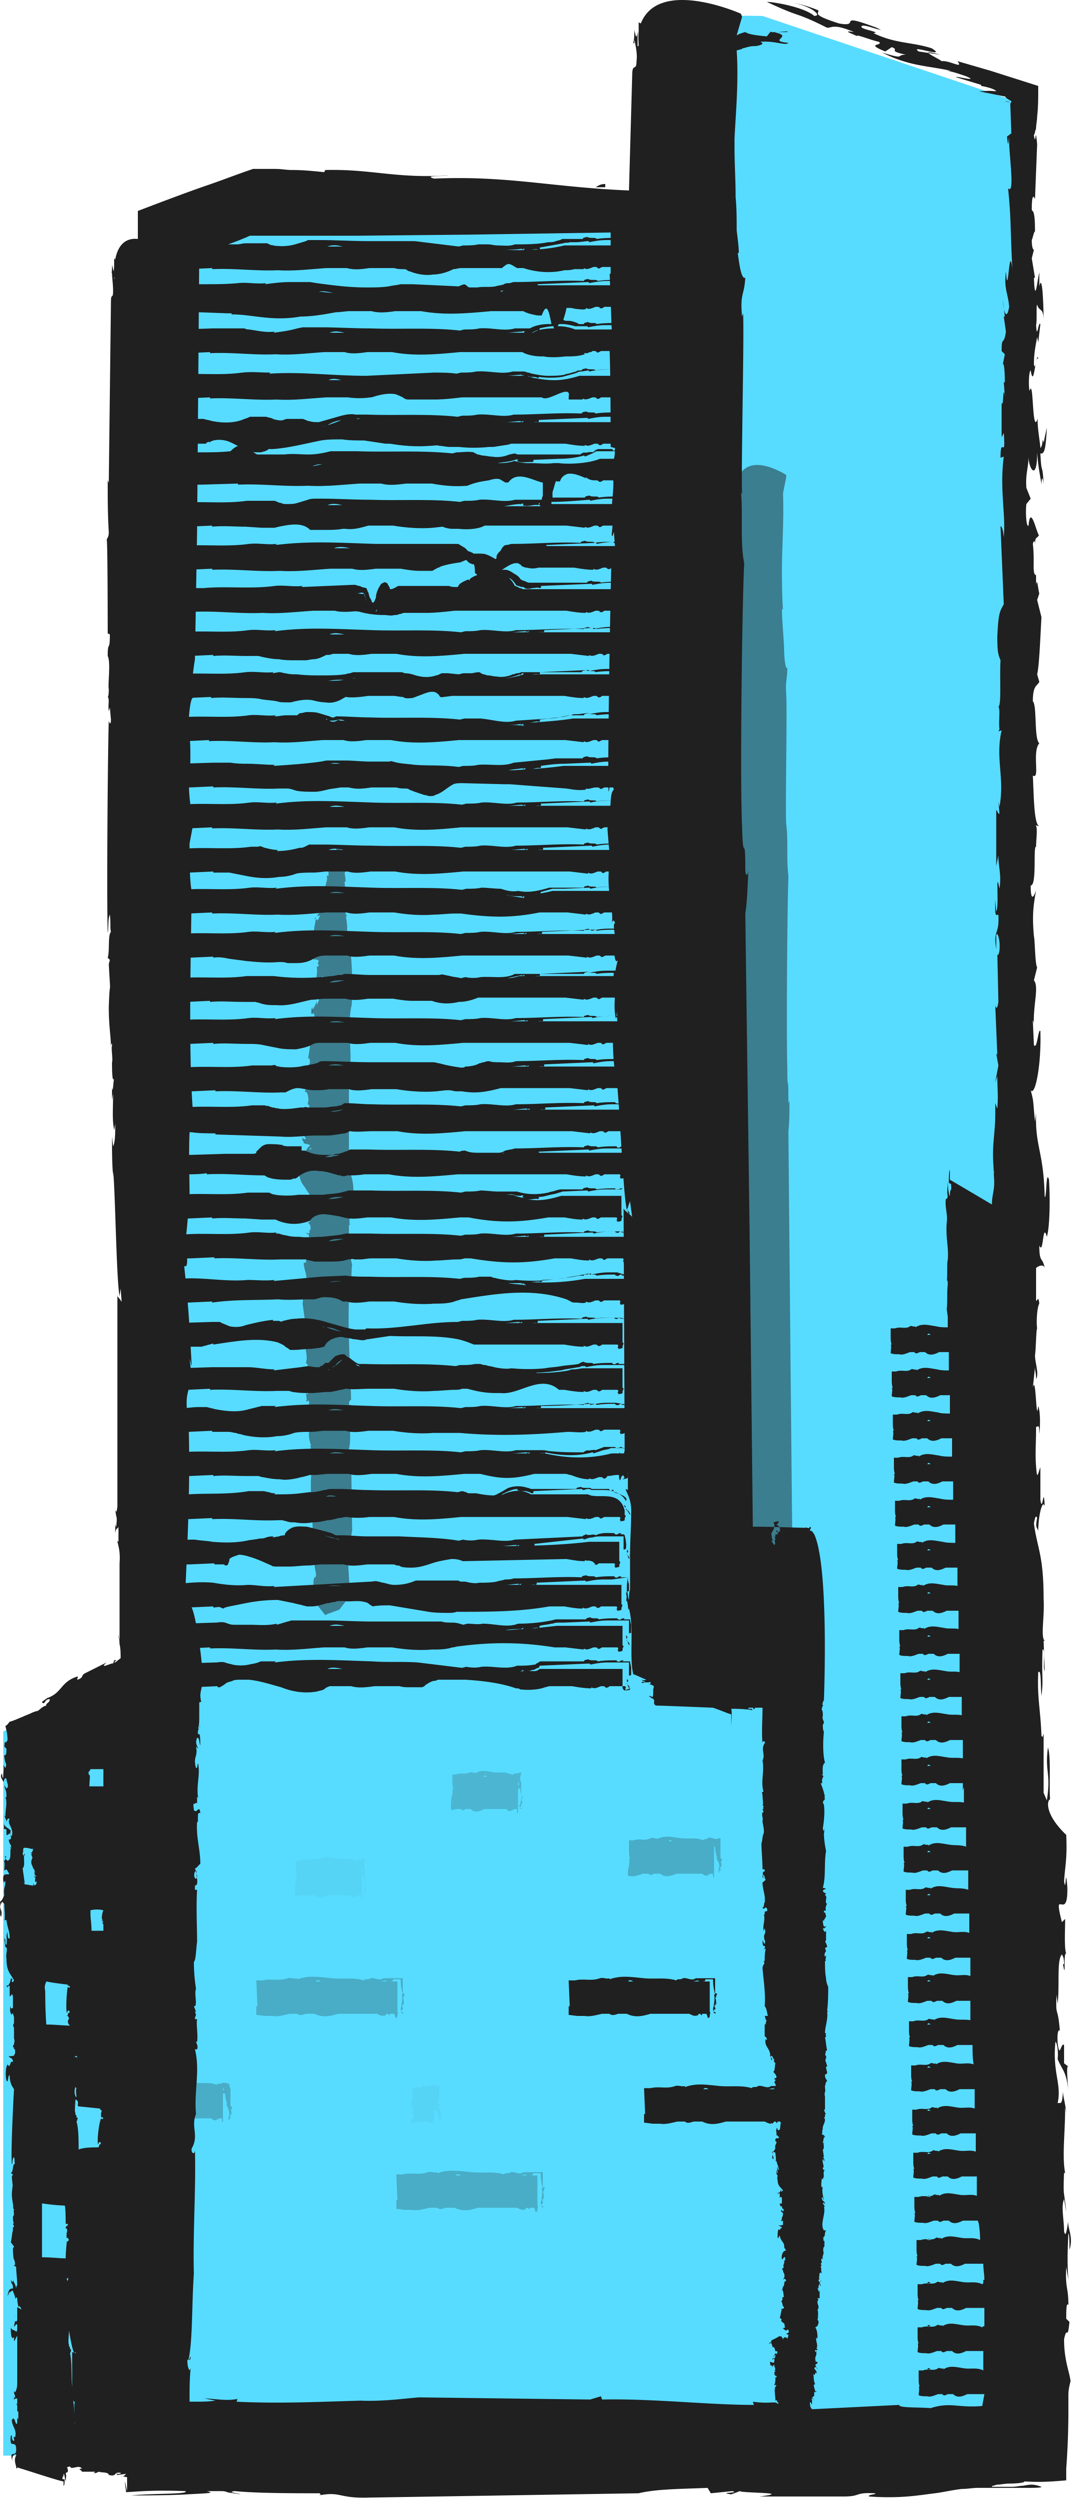 <svg xmlns="http://www.w3.org/2000/svg" xmlns:xlink="http://www.w3.org/1999/xlink" width="100" height="232" fill="none" xmlns:v="https://vecta.io/nano"><style><![CDATA[.B{opacity:.5}.C{opacity:.2}.D{fill:#202020}]]></style><g fill="#57dcff"><path d="M.3 227.88h14.8v-74.5l-14.8 7.3v67.2z"/><path d="M70.8 1.48l-8.5-.1v16.5H21.9l-8.1 3-.5 205.5h81v-217l-23.5-7.9z"/></g><g class="D"><path d="M68.2 45.377c.1-.5.2-.9.2-1.6a6.96 6.96 0 0 0-.2 1.6z" class="B"/><path d="M73.802 157.678c0-.5-.2-1.2-.1-1.8.1-1.5-.2-2.3-.1-3.6v.1c.1-.5 0-1.4.1-2.3 0 .2-.1.5-.1-.1.1-1 0-1.7.1-2.4l-.1-.7-.2-20.4-.2-21.5c.1-.8.1-2 .1-2.9-.1.5-.1.3-.1-.1 0-2.7-.1-.2-.1-2.9-.1-3.1 0-15.1.1-17.8-.2-1.5 0-3.3-.2-4.8v.1c-.1-1.6.1-10.4 0-12.2v.2c-.1-1.6.1-1.4.1-2.6-.2.2-.3-1.2-.3-1.7 0-.8-.2-2.6-.2-3.8l.1.1c-.1-1.1-.1-3.1-.1-3.9 0-1.8.2-4.5.1-6.9l.3-1.5v-.2s-3.8-2.5-4.6.7h-.1v.6c-.1.7.1 1.1 0 1v-1c0 .7-.1.2-.2-.1 0 .3 0 .6-.1.9 0 .1 0-.1.1-.2 0 .4.1 1 .1 1.4 0 .8-.2 0-.2.9l-.2 14c0 .1 0 0-.1-.2 0 1.4 0 2.7.1 4 0 .4-.1.5-.2.6.1-.2.1 7.2.1 7.3l.2.1c0 1.4-.2.4-.2 1.7.3.5 0 2.2.1 2.6 0 0 0 .6-.1.6.2.2 0 .7.1 1.1 0 .1 0-.1.1-.2l.1.9c0 .4-.1.4-.2.1-.1 2.4-.2 13.9-.1 16.5.1-.3 0-1.1.2-1.4.1.7 0 1 .1 1.3-.3.3-.1 1.5-.3 2l.2.2-.1.3c.2 3 .1.7 0 3.4 0 1.5.2 2.3.2 3.1 0-.1.1-.5.1-.1-.1.1.1 1.1 0 1.3 0 .4 0 1.7.2 1.2-.1.2-.1 1.3-.2.7v1l.1-.5c0 1.3-.1 2 .1 2.8l.1-.5c0 .8 0 1.4-.2 1.7l-.1-.8c0 1.3 0 2.1.1 3.1v-.4c.2 1.4.3 8.5.6 9.7l.1-.6.1 1.1c0-.1-.5-.5-.4-.6v16.4c-.1.9-.2.2-.2.1.1 1 .2.5.1 1.3 0 .2-.1-.1-.1-.2v.8c.1-.5.2-.3.3-.5v1.1l-.1-.1c0 .3.3.6.2 1.8v5.9c-.1 0-.1-.4-.1-.8v.9c.1-.5.1.8.1.4.3 1.4 0 3.2.2 4.4.2.1 4.2 2.6 4.5 2.6v.9c.1-.1.1-.9.1-1.3l-.2-.1c-.1-.9.1-.2.1-1.1.1 0 .2.8.2 1.5 0-.7.1-1.3 0-1.6-.1 0 0 .7.1-.1zm-45.7-52.098c-.1 0-.1-.1-.1-.1l.1.1zm.5 29.5c.1 0 .1.1 0 0 .1 0 .2-.1.1-.2 0 0 0 .2-.1.2zm1.798-54.4c.1.1.1 0 0 0h0zM29 93.48c-.1.1-.1.3-.1.6h.2l-.1-.6z" class="B"/><path d="M32.6 109.08c-.1-.5-.4-1-.8-1.5l.6-.7v-7.1c.4-1.9-.2-4.1.2-6.3.2-.4.1-4.8-.1-5.2l-.3.5c-.1-1.6.2-2.4-.1-3.8l.1.1c.1-.2-.6-.3.2-2.6 0-.1-.1-.1 0-.2l-.2.4c-.1-.2-.2-.4-.2-.8 0-.1.1-.1.1-.1l-.1-.8.2-.2c-.1-.2-.5-.1-.3-.8-.3.2-.2-.3-.3-.2 0 0 .1-.1.1-.2 0-.4-.1-1.1-.3-1.2 0 0-.6 1.5-.9 1.8.1-.5 0-.1-.1 0h.1c-.1.3-.3.3-.3.5h.2s.1 0 .1.1v.5h-.2c.1.1.1.3 0 .6v-3.4 3.4c-.1.5-.4 1.1-.4 1.3-.2.3 0 .7 0 1.1 0 .6-.2.3-.4.6-.1.4.2-.1.2.1l-.2.5c0-.3-.1-.1-.2-.1 0 .4-.3 1 0 1.2-.1.5-.3.5-.3.8.1-.1.1-.2.2-.2-.1.2 0 .1.1 0 .1.3-.5 1.7-.2 1.8H29c.2.1.5 0 .6.2l-.1.2.1.2c-.1.2-.1.1-.2.1.1.4 0 .9-.1 1.4l.7-.5c-.2.4-.5 1.1-.3 1.2l-.2.2c-.4.8.2.5.1.9l-.2.4v-.4c-.1.4-.2.5-.4.9v.1c.1 0 .2.3.2.5 0 .4.1.7-.1 1.3l.3.2-.1.5h-.2c0-.5-.1-1.3-.1-1.9h-.1c0 .4.1.7.1 1 0 .1-.2.4-.4.2l.2.2c0 1.2 0 1.2-.2 2.4l.1-.1c.1.2.1.5 0 .6a5.92 5.92 0 0 1-.4 2l.2.1c0 .2-.4.4 0 .5l.1.3c0 .2.1.3 0 .6-.1.5.2 0 .1.5-.2.2.3.2.2.5l-.3.3c-.2.5.1.6.1 1.3-.1.3-.4.5-.7.3.3.3.2.1.4.5-.1.1-.2 0-.3-.1-.1.4.1.2.1.5.2.1.5.1.6.2-.1.1-.3.3-.4.5l.1-.1c-.1.1-.3.4-.4.8s-.1.7-.2 1h-.1c-.1.4 0 .7.1 1s.2.4.4.7l.6.9h-.4c.1 0 .1.1.2.2h-.3c.3.2-.1.1.1.4-.1 0-.1-.1-.2 0l.3.6-.1-.3.4.1c.2.4-.1.5 0 .7l-.1-.2c0 .4-.1.4-.2.7.1-.1.2-.2.2 0 0 .1-.1.1-.2.2.2.1.3.4.2.7h-.1c0 .1.1.1 0 .3l-.3-.1c.1.1.2.2.3.2-.1.1.1.4-.1.3l-.1-.1-.1 1.1h-.2c.3.1-.1.6.3.6-.2.2.1.8-.3.7 0 .7.4 1.1.2 2-.4.3-.2 1.2-.3 1.8l.4 3c-.5.7.2 1.7-.1 2.5l.2.2c-.3.5.1 1.2-.2 1.9.1.2.1.3.1.3s0-.1.2-.1c-.1.2 0 .6-.2.6v-.1c-.2 0 .1.6-.1.8l.3-.1v.4l-.1-.1c.6 1.6-.3 2.4.3 3.9-.3-.2.2.3-.2.3-.4.4.1.7.2 1h.1v.6c-.4-.3.3.4 0 .1-.3 1.4 0 3.3-.1 5l.1-.1c0 .4.1.9-.1 1.3-.2.3.3.7.3.8.2.4-.2.7-.2.5 0 .4.4.7.3 1.3-.3.2.3 1.4-.1 1.4-.3.7.2 1.3-.1 2H29l1.2 1.5.2-.1v.1-.1l1.1-.4 1-1.3-.2-3.4.4-2.7-.1-6.7-.3-.5c.5-1.3-.1-3 .3-4.4h-.2c0-.4.1-.4.2-.5-.1-3.7-.4-7.5-.1-10.9.2-.3.1-1.3.2-1.6-.3-1.1-.3-2.3-.3-3.3v-.4h.1c-.2-.5.2-1.3.3-2.1v.1c0-1 .1-1.6-.2-2.6zm-3.7-2.5l-.1.1h-.1l.2-.2v.1z" class="B"/><path d="M29.3 90.88l-.1.1.1-.1zm.002-5.602v-.2c-.1.2-.1.3 0 .2zM32 79.68c0-.1-.1-.1-.1 0v.2c0-.1.1-.2.1-.2zm-1.4.5c-.1.1-.1.1 0 0h0z" class="B"/><path d="M58.4 24.777l.1.1-.1-.1z"/><use xlink:href="#B"/><use xlink:href="#C"/><path d="M17.502 24.977l2.2-.1v.1c2.1-.1 4.1.2 6.1.1 1.5.1 3-.1 4.5-.2h1.9c.7.2 1.4.1 2.1 0h2.3c.3.1.6.1.8.1s.3 0 .4.1.3.1.5.2c.6.2 1.3.3 1.9.2.6 0 1.3-.2 1.9-.5.2 0 .5-.1.7-.1h3.8c.6-.5.6-.5 1.4 0h.6c1.2.4 2.6.5 3.8.2.3 0 .6 0 .9-.1h.9v-.1c.3.2.6 0 .9-.1h.2c.1 0 .1 0 .2.1s.2 0 .4-.1h1.4c.1 0 .1.1.1.2-.2 0 .2.2-.1.2.1 0 .6 0 .5-.2 0-.2.2-.3 0-.4v-1.8h-5.4c-1.6.4-3.8.5-5.5.4.5 0 1 0 1.6-.1l-.1.1c.1 0 .2-.1.3-.1 0 0 0 .1-.1.1.4.2 1.2-.2 1.4 0 .1 0 .2-.1.1-.2l2.2-.4c.3-.1.4 0 .6-.1h.6c.4 0 .8-.1 1.1-.1.1 0 .1.1.1.1.5-.1 1-.2 1.6-.2h2v1.2c.1.1.1-.1.2 0v-.7c0-.2-.1-.4-.1-.6h-.7l.1-.1c-.5 0-.2.2-.6.1-.2-.1 0-.1 0-.1-.6 0-1.2 0-1.8.1-.1-.2-.6 0-.9-.2-.2.1-.3 0-.4.2h-1.9l-.2.1-.4.1c-.2.1-.5.1-.7.1-1 .2-2.1.2-3.1.2-.5.2-1 .1-1.6.1-.3 0-.6-.1-.9-.1h-.9c-.4.1-.9.1-1.4.1l-.4.1-4.1-.5h-4.2c-1.6 0-3.1-.1-4.6-.1h-1.1l-.2.1-1 .3c-.7.2-1.4.2-2.1.1 0 0 0-.1.1 0-.2 0-.4-.1-.6-.2h-2c-.3 0-.5.1-.8.1h-.9c-.5.2-1 .3-1.5.3s-1 0-1.5-.1c-.1 0-.2-.1-.3-.1 0 0-.1-.1-.2-.1h-.2c-.3 0-.5 0-.8.1h-1.5v2.2h2.4zm16.1-2.1h-.4.4zm-.7 0h-.2.2zm-1.1 0h-1.4c.5-.2 1-.1 1.4 0zm-1.6 0h-.1.1z"/><use xlink:href="#D"/><use xlink:href="#B" y="8"/><use xlink:href="#E"/><use xlink:href="#D" y="4"/><use xlink:href="#B" y="12"/><use xlink:href="#F"/><path d="M58.3 34.376h-.7l.1-.1c-.5 0-.2.2-.6.1-.1-.1 0-.1 0-.1-.6 0-1.2 0-1.8.1-.1-.2-.6 0-.9-.2-.2.1-.3 0-.4.2h-.2c-.1 0-.2 0-.3.1l-.4.1c-.2.1-.5.1-.7.2-.5.1-1 .1-1.5.1s-1-.1-1.5-.2c-.1 0-.2-.1-.4-.1l-.3-.1h-1.1c-1 .3-2.2-.1-3.4 0-.4.1-.9.1-1.4.1l-.4.1c-.7-.1-1.4-.1-2.1-.1l-6.3.3c-3.2 0-5.9-.4-9-.2l.1-.1c-1 0-1.7-.1-2.6 0-2.1.3-4.3 0-6.4.2h-1.3v2.2h2.4l2.3-.1v.1c2.1-.1 4.1.2 6.2.1 1.5.1 3-.1 4.6-.2h2c.7.1 1.4.1 2.1 0h.1c.9-.3 1.6-.4 2.2-.3.3.1.5.2.7.3.1.1.3.2.5.2h2.4c.9 0 1.7-.1 2.6-.2h7.4c.5.4 1.9-.7 2.4-.5.2.1.1.3.1.6 0 .1 0 .1.1.1h1.2v-.1c.3.2.6 0 .9-.1h.2c.1 0 .1 0 .2.1s.3 0 .4-.1h1.4c.1 0 .1.1.1.2-.2 0 .2.2-.1.2.1 0 .6 0 .5-.2 0-.2.2-.3 0-.4v-1.8h-3.9c-1.6.5-2.6.5-4.2.2-.1 0-.3-.1-.4-.1s-.2-.1-.3-.1c.1 0 .3.1.4.1.3 0 .5 0 .6.1.1 0 .2-.1.1-.1.7.1 1.5.1 2.2 0l1.1-.3.3-.1c.1-.1.3-.1.4-.1l.6-.1c.1 0 .1.1.1.1.5-.1 1-.2 1.6-.2h.8l1.2.1c-.1.5-.1.9-.1 1.3.1.1.1-.1.2 0v-.7c-.1-.2-.1-.4-.1-.6zm-24.9.9h-.2.2zm-.5 0h-.2.2zm-1.2 0h-1.2c.4-.2.8-.1 1.2 0zm16.9-.4H47c.5 0 1-.1 1.5-.1l-.1.1c.1 0 .2-.1.3-.1 0 0-.1 0-.1.1h0z"/><use xlink:href="#D" y="8"/><use xlink:href="#B" y="16"/><use xlink:href="#C" y="16"/><path d="M58.302 38.376h-.7l.1-.1c-.5 0-.2.2-.6.1-.1-.1 0-.1 0-.1-.6 0-1.2 0-1.8.1-.1-.2-.6 0-.9-.2-.2.1-.3 0-.4.2-2.1-.1-4.2.1-6.3.1-1 .3-2.2-.1-3.4 0-.4.1-.9.1-1.4.1l-.4.1c-2.8-.3-5.6-.1-8.4-.2h-1.1c-.4-.1-.9 0-1.3.1l-2.1.6c-.3 0-.6 0-.9-.1-.2 0-.2-.1-.6-.2h-1.5l-.3.1c-.2.1-.6 0-1-.1 0 0 0-.1.1 0-.2-.1-.4-.1-.7-.2h-1.5l-.2.1-.3.1c-.9.4-2 .4-3 .2-.3-.1-.5-.1-.8-.2h-.9c-.5 0-1 .1-1.5.1h-1.5v2.2h4.1l.1-.1.2-.1v.1c.4-.3 1-.3 1.5-.2s.9.4 1.4.6.9.5 1.5.5h.4c.1 0 .3-.1.4-.1l.2-.1c.1 0 .1-.1.1-.1h.4c1.5-.1 3-.5 4.5-.8.6-.1 1.2-.1 1.7-.1h.3c.6.1 1.3.1 2 .1l2 .3h.4c1.2.2 2.5.3 3.7.2.3 0 .7-.1.9 0 .3 0 .6.1 1 .1h.8c.9.1 1.9.1 2.8 0h.4l1.3-.2c.1 0 .3-.1.4-.1h5c.6.1 1.2.2 1.8.2v-.1c.3.2.6 0 .9-.1h.2c.1 0 .1 0 .2.1s.3 0 .4-.1h1.4c.1 0 .1.1.1.2-.2 0 .2.2-.1.2.1 0 .6 0 .5-.2 0-.2.2-.3 0-.4v-1.8h-11c.5 0 1-.1 1.5-.1l-.1.1c.1 0 .2-.1.3-.1 0 0 0 .1-.1.1.4.2 1.2-.1 1.4 0 .1 0 .2-.1.1-.2l4.5-.2c.1 0 .1.1.1.1.5-.1 1-.2 1.6-.2h.8l1.3-.3c-.1.5-.1.9-.1 1.3.1.1.1-.1.2 0v-.7c-.1-.2-.1-.4-.1-.6zm-27.9 1.1c.4-.3.8-.4 1.3-.5-.4.2-.8.3-1.3.5zm3.1-.6h-.4c.1-.1.3 0 .4 0zm-.7-.1h-.1.1zm-2.6.8h-.1c0-.1 0 0 .1 0z"/><use xlink:href="#D" y="20"/><path d="M58.2 52.176l.2.5c.2-.3-.3-.4-.2-.5z"/><use xlink:href="#C" y="28"/><path d="M57.502 50.376l.1-.1c-.5 0-.2.2-.6.1-.1-.1 0-.1 0-.1-.6 0-1.2 0-1.8.1-.1-.2-.6 0-.9-.2-.2.1-.3 0-.4.2-2.1-.1-4.3.1-6.4.1-.1 0-.3.1-.5.1s-.3.2-.4.3l-.1.2-.1.1c-.1.1-.3.3-.3.5 0 .1 0 .2-.1.2-.2-.1-.5-.3-.8-.4-.2-.1-.5-.1-.9-.1h-.3c-.1 0-.1-.1-.2-.1l-.2-.1h-.1l-.3-.3c-.1-.1-.2-.1-.3-.2-.1 0-.1-.1-.2-.1-.1-.1-.2-.1-.3-.1h-7.5c-3.3-.1-6.1-.3-9.3.1l.1-.1c-.9.1-1.7-.1-2.6 0-2.1.3-4.4 0-6.5.2h-1.6v2.2h2.4l2.3-.1v.1c2.1-.1 4.2.2 6.3.1 1.5.1 3.1-.1 4.7-.2h2c.7.2 1.4.1 2.2 0h2.3c.6.1 1.2.2 1.8.2h1c.1 0 .2 0 .3-.1l.2-.1c.1-.1.3-.1.4-.2.6-.2 1.2-.3 1.9-.4.1-.1.3-.1.4-.2.1 0 .1 0 .2.1l.1.1c.1.1.2.1.4.2.2-.2.2.8.2.8.1.1.2.1.2.2-.1 0-.2.1-.3.1-.1.1-.2.1-.3.2l-.1.1v.1l-.1-.1c-.3.1-.5.2-.8.4-.1.1-.2.3-.2.3h-.1c-.2 0-.5 0-.7-.1h-4.6c-.1 0-.2 0-.3.1l-.2.1c-.2.1-.3.1-.4.1 0-.1 0-.1-.1-.3 0 0-.1-.1-.1-.2-.1-.1-.3-.2-.4-.1-.3.1-.3.3-.4.4-.2.4-.3.7-.3 1-.1.2-.1.3-.2.4s-.2 0-.2-.1-.1-.2-.1-.2l-.1-.2-.1-.4c-.1-.1-.1-.3-.2-.4l-.4-.1-.2-.1h-.1l-.3-.1h-.3l-4.7.2.1-.1c-.9.1-1.8-.1-2.6 0-2.2.3-4.5 0-6.6.2h-3.6v2.2l2.7-.1v.1c2.2-.1 4.2.2 6.4.1 1.5.1 3.1-.1 4.7-.2h2c.3.1.7.1 1.1.1s.8-.1 1.2 0c.7.2 1.5.3 2.3.3.3 0 .6.1.9 0 .2 0 .3 0 .5-.1.2 0 .3-.1.4-.1h2c.9 0 1.8-.1 2.7-.2h10.4c.6.1 1.2.2 1.8.2v-.1c.3.2.6 0 .9-.1h.2c.1 0 .1 0 .2.1s.3 0 .4-.1h1.4c.1 0 .1.1.1.2-.2 0 .2.2-.1.2.1 0 .6 0 .5-.2 0-.2.2-.3 0-.4v-1.8h-9.4c-.1 0-.2-.1-.3-.1s-.2-.1-.2-.1c-.1 0-.2-.1-.3-.1a2.76 2.76 0 0 0-.6-.8c.1.1.2.1.3.2s.3.3.4.5c.1.1.3.1.5.2h-.1.3c.2.2.5.2.8.1.3 0 .5-.1.7 0 .1 0 .2-.1.1-.2l4.7-.2c.1 0 .1.1.1.1.5-.1 1.1-.2 1.7-.2h2.1v1.2c.1.1.1-.2.2 0 .1-.5 0-.9-.1-1.2h-.8l.1-.1c-.5 0-.2.2-.6.1-.1-.1 0-.1 0-.1-.6 0-1.3 0-1.8.1-.1-.2-.7 0-.9-.2-.2.1-.3 0-.4.2h-5.4l-.3-.1h.1c-.1 0-.3-.1-.3-.1-.1 0-.1 0-.2-.1-.1 0-.1-.1-.2-.2s-.2-.2-.4-.3c-.3-.2-.6-.4-.9-.4h-.3c.5-.3 1-.7 1.5-.6.1 0 .1.1.2.1l.2.2c.1 0 .2.1.4.1.4.1.7.1 1.1 0h3.3c.6.1 1.2.2 1.8.2v-.1c.3.2.6 0 .9-.1h.2c.1 0 .1 0 .2.1s.3 0 .4-.1h1.4c.1 0 .1.1.1.2-.2 0 .2.2-.1.2.1 0 .6 0 .5-.2 0-.2.2-.3 0-.4v-1.8h-10.8a.76.76 0 0 0-.2.4l.1-.1c.1-.1.1-.2.2-.3h1.1l-.1.1c.1 0 .2-.1.3-.1 0 0 0 .1-.1.1.4.2 1.2-.1 1.4 0 .1 0 .2-.1.1-.2l4.6-.2c.1 0 .1.1.1.1.5-.1 1.1-.2 1.6-.2h2.1v1.2c.1.1.1-.2.2 0 .1-.5 0-.9-.1-1.2l-1.7.1zm-23.2.5h-.4.4zm-.7 0h-.2.2zm-1.1 0h-1.5c.5-.2 1-.1 1.5 0zm-1.7 0h-.1.1zm4.3 5.5c-.1.2-.1.3-.2.4v-.1c.1-.1.2-.2.2-.3zm-1.3-1.3c.1.1.1.5.2.6 0 .1 0 .2.1.3-.1-.2-.2-.5-.3-.9-.2.1-.3 0-.5 0h-.1c.3-.1.5-.1.6 0zm-.8-.2c-.1 0-.1 0 0 0-.1 0-.1 0 0 0z"/><use xlink:href="#D" y="24"/><path d="M58.2 56.176l.2.5c.2-.3-.3-.4-.2-.5zm.1-.2c.1-.2-.1-.2-.1-.3.1.1-.1.4.1.3z"/><use xlink:href="#D" y="28"/><use xlink:href="#B" y="36"/><use xlink:href="#E" y="28"/><path d="M58.3 58.376h-.6l.1-.1c-.5 0-.2.2-.6.1-.2-.1 0-.1 0-.1-.6 0-1.2 0-1.8.1-.1-.2-.6 0-.8-.2-.2.1-.3 0-.4.2-2.1-.1-4.1.1-6.3.1-1 .3-2.2-.1-3.3 0-.4.1-.9.1-1.4.1l-.4.1c-2.7-.3-5.5-.1-8.3-.2-3.2-.1-5.9-.3-9 .1l.1-.1c-.9.1-1.7-.1-2.5 0-2.1.3-4.3 0-6.3.2h-1.5v2.2h2.3l2.2-.1v.1c1-.1 2 0 3.1 0H24l.4.1c.5.1 1 .2 1.5.2.5.1 1.1.1 1.6.1h.8c.3 0 .6-.1.8-.1.4 0 .8-.2 1.2-.4h.2c.2 0 .3-.1.5-.1h1.4c.6.2 1.4.1 2.1 0h2.3c2.1.4 4.2.2 6.3 0H53l1.7.2v-.1c.3.2.6 0 .9-.1h.2c.1 0 .1 0 .2.1s.2 0 .4-.1h1.4c.1 0 .1.1.1.2-.2 0 .2.2-.1.2.1 0 .6 0 .5-.2 0-.2.2-.3 0-.4v-1.8H47.4c.5 0 1-.1 1.5-.1l-.1.1c.1 0 .2-.1.3-.1 0 0 0 .1-.1.1.4.2 1.2-.1 1.4 0 .1 0 .2-.1.1-.2l4.5-.2c.1 0 .1.1.1.1.5-.1 1-.2 1.6-.2h.8l.8.2c-.1.5-.1.9-.1 1.3.1 0 .1-.1.2 0v-.7c-.1-.2-.1-.4-.1-.6zm-25.3.5h-.2.2zm-1 0h-1.4c.4-.2.9-.1 1.4 0zm-1.7 0h-.1.1zm3 0h0z"/><use xlink:href="#D" y="32"/><use xlink:href="#B" y="40"/><use xlink:href="#F" y="28"/><path d="M58.302 62.378h-.7l.1-.1c-.5 0-.2.2-.6.1-.1-.1 0-.1 0-.1-.6 0-1.2 0-1.8.1-.1-.2-.6 0-.9-.2-.2.1-.3 0-.4.2h-5.6c-.2.1-.3.1-.4.1s-.2.1-.4.1c-.4.2-1 .3-1.5.2-.3 0-.5-.1-.8-.1-.1 0-.3-.1-.4-.1s-.2-.1-.4-.2c-.4 0-.5.1-.8.1h-.7l-.4.1-1-.1h-.6c-.2.1-.4.2-.5.2-.6.2-1.2.2-1.9 0-.3-.1-.6-.2-1-.2l-.3-.1h-4.5l-.3.1c-.2 0-.4.1-.5.1-.7.1-1.4.1-2.2.1-.7 0-1.4 0-2.2-.1-.4 0-.7 0-1.1-.1-.2 0-.3-.1-.6-.1l-.6.1.1-.1c-.9.1-1.7-.1-2.6 0-2.1.3-4.3 0-6.4.2h-1.4v2.2h2.3l2.3-.1v.1c1-.1 2.1 0 3.1 0 .5 0 1.1 0 1.5.1.5.1 1 .1 1.5.2.3.1.5.1.8.1h.5l.4-.1c.5-.1 1-.2 1.6-.1.4.1.8.2 1.2.2.5.1 1.1 0 1.7-.4.1 0 .1-.1.2-.1.6.1 1.4 0 2.1-.1h2.3c.3 0 .6.1.9.1.3.2.6.1.9.1l.8-.3c.5-.2 1-.4 1.4-.2.1.1.2.1.3.3s.3.1.4.1l.8-.1h10.4c.6.1 1.2.2 1.8.2v-.1c.3.2.6 0 .9-.1h.2c.1 0 .1 0 .2.1s.3 0 .4-.1h1.4c.1 0 .1.1.1.2-.2 0 .2.2-.1.2.1 0 .6 0 .5-.2 0-.2.2-.3 0-.4v-1.8h-9.2c-.5.2-1.2.3-1.8.4.5-.1 1-.2 1.5-.4v.1c.1-.1.1-.2.3-.2v.1c.4.1 1.2-.1 1.4 0 .1 0 .2-.1.1-.2l4.5-.2c.1 0 .1.1.1.1.5-.1 1-.2 1.6-.2h.8l1.2.3c-.1.5-.1.9-.1 1.3.1.1.1-.1.2 0v-.7c-.1-.2-.1-.4-.1-.6zm-24.6.5h-.4.4zm-.7 0c-.1 0-.1.1-.2.1.1-.1.2-.1.2-.1zm-1.1.2c-.4.1-.9.1-1.4.1.5-.1.9-.1 1.4-.1zm-1.6.2h-.1.1z"/><use xlink:href="#D" y="48"/><use xlink:href="#B" y="56"/><use xlink:href="#E" y="48"/><path d="M58.3 78.376h-.6l.1-.1c-.5 0-.2.2-.6.1-.2-.1 0-.1 0-.1-.6 0-1.2 0-1.8.1-.1-.2-.6 0-.8-.2-.2.1-.3 0-.4.2-2.1-.1-4.2.1-6.3.1-1 .3-2.2-.1-3.3 0-.4.1-.9.1-1.4.1l-.4.1c-2.7-.3-5.5-.1-8.3-.2-1.6 0-3.1-.1-4.5-.1h-1.3l-.4.2a.9.9 0 0 1-.5.1c-.7.2-1.4.3-2.1.3l.1-.1c-.4 0-.8-.1-1.2-.2-.1 0-.2-.1-.3-.1-.1-.1-.3 0-.4 0h-.6c-2.1.3-4.3 0-6.3.2h-1.6v2.2h2.2l2.2-.1v.1h1.5l1.5.3c1 .2 2 .3 3.1.1a4.53 4.53 0 0 0 1.6-.3c.4-.1 1.1-.1 1.6-.1.4 0 .9-.1 1.3-.1h1.9c.6.2 1.4.1 2.1 0h2.3c2.1.4 4.2.2 6.3 0h9.9l1.7.2v-.1c.3.2.6 0 .9-.1h.2c.1 0 .1 0 .2.1s.2 0 .4-.1h1.4c.1 0 .1.1.1.2-.2 0 .2.2-.1.2.1 0 .6 0 .5-.2 0-.2.2-.3 0-.4v-1.8H47.3c.5 0 1-.1 1.5-.1l-.1.1c.1 0 .2-.1.3-.1 0 0 0 .1-.1.1.4.2 1.2-.1 1.4 0 .1 0 .2-.1.1-.2l4.5-.2c.1 0 .1.1.1.1.5-.1 1-.2 1.6-.2h1.7c-.1.5-.1.9-.1 1.3.1 0 .1-.1.2 0v-.7c-.1-.2-.1-.4-.1-.6zm-25.3.5h-.2.2zm-1.1 0h-1.4c.5-.2 1-.1 1.4 0zm-1.6 0h-.1.1zm3 0h0z"/><use xlink:href="#D" y="52"/><use xlink:href="#B" y="60"/><use xlink:href="#E" y="52"/><path d="M58.3 82.376h-.6l.1-.1c-.5 0-.2.2-.6.1-.2-.1 0-.1 0-.1-.6 0-1.2 0-1.8.1-.1-.2-.6 0-.8-.2-.2.1-.3 0-.4.2H51c-1 .3-1.9.5-2.9.3-.5.1-1 0-1.6-.2-.6 0-1.2-.1-1.8-.1-.4.1-.9.1-1.4.1l-.4.1c-2.7-.3-5.5-.1-8.3-.2-3.2-.1-5.9-.3-9 .1l.1-.1c-.9.1-1.7-.1-2.5 0-2.1.3-4.3 0-6.3.2h-1.6v2.2h2.2l2.2-.1v.1c2.1-.1 4.1.2 6.1.1 1.5.1 3-.1 4.5-.2h1.9c.6.2 1.4.1 2.1 0h2.3c1.2.2 2.5.3 3.7.2.6 0 1.3-.1 1.9-.1h.6c2.9.4 4.8.4 7.3-.1h2.6l1.7.2v-.1c.3.2.6 0 .9-.1h.2c.1 0 .1 0 .2.1s.2 0 .4-.1h1.4c.1 0 .1.1.1.2-.2 0 .2.2-.1.2.1 0 .6 0 .5-.2 0-.2.2-.3 0-.4v-1.8h-6.7c-.8.2-1.5.3-2.2.4.4 0 .8-.2 1-.1.1 0 .1-.1.1-.2l1.1-.3h1.1l2.3-.1c.1 0 .1.1.1.1.5-.1 1-.2 1.6-.2h.8l1.1.1c-.1.5-.1.9-.1 1.3.1 0 .1-.1.2 0v-.7c-.1-.2-.1-.4-.1-.6zm-24.5.5h-.4.4zm-.7 0h-.2.2zm-1.1 0h-1.4c.5-.2.9-.1 1.4 0zm-1.6 0h-.1.1zm16.6.2h.1c.4.1.9.1 1.4.1l-.1.1c.1 0 .2-.1.3-.1 0 0 0 .1-.1.1.1.1.2.1.3.1l-1.9-.3z"/><use xlink:href="#D" y="60"/><use xlink:href="#B" y="68"/><use xlink:href="#E" y="60"/><path d="M58.302 90.378h-.6l.1-.1c-.5 0-.2.2-.6.1-.2-.1 0-.1 0-.1-.6 0-1.2 0-1.8.1-.1-.2-.6 0-.8-.2-.2.1-.3 0-.4.2h-6.4c-.9.5-2.1.2-3.2.3-.4.1-.9.1-1.4 0l-.4.1c-.3-.1-.7-.1-1-.2l-.5-.1c-.3-.1-.4 0-.6 0h-6.3c-.8 0-1.6-.1-2.4-.1l-.3.1h-.3l-.5.1c-.4 0-.7.1-1.1.1-1.4.1-2.8.1-4.4-.1h-2.5c-2.1.3-4.3 0-6.3.2h-1.6v2.2h2.3l2.2-.1v.1c1-.1 2 0 3.1 0h1.1l.4.1c.5.2 1 .2 1.6.2 1.1.1 2.2-.3 3.2-.5.4 0 .9-.1 1.3-.1h1.9c.6.2 1.4.1 2.1 0h2.3c.6.1 1.2.2 1.8.2h1.8c.8.3 1.7.3 2.5.1.7 0 1.3-.2 1.8-.4h8.1l1.7.2v-.1c.3.2.6 0 .9-.1h.2c.1 0 .1 0 .2.1s.2 0 .4-.1h1.4c.1 0 .1.1.1.2-.2 0 .2.2-.1.2.1 0 .6 0 .5-.2 0-.2.2-.3 0-.4v-1.8h-9.6c-.3.1-.7.2-1.1.2l1.4-.3-.1.1c.1 0 .2-.1.3-.1 0 0 0 .1-.1.1.4.2 1.2-.1 1.4 0 .1 0 .2-.1.1-.2l4.5-.2c.1 0 .1.1.1.1.5-.1 1-.2 1.6-.2h.8l1.2.3c-.1.5-.1.9-.1 1.3.1 0 .1-.1.2 0v-.7c-.1-.2-.1-.4-.1-.6zm-24.6.5h-.4.4zm-.7 0h-.2.2zm-1.3.1h.3c-.4.1-.9.2-1.4.2.3-.2.7-.2 1.1-.2zm-1.4.2h-.1.1z"/><use xlink:href="#D" y="64"/><use xlink:href="#B" y="72"/><use xlink:href="#E" y="64"/><path d="M58.3 94.376h-.6l.1-.1c-.5 0-.2.2-.6.1-.2-.1 0-.1 0-.1-.6 0-1.2 0-1.8.1-.1-.2-.6 0-.8-.2-.2.1-.3 0-.4.2-2.1-.1-4.1.1-6.3.1-1 .3-2.2-.1-3.3 0-.4.1-.9.1-1.4.1l-.4.1c-2.7-.3-5.5-.1-8.3-.2-3.2-.1-5.9-.3-9 .1l.1-.1c-.9.1-1.7-.1-2.5 0-2.1.3-4.3 0-6.3.2h-1.5v2.2h2.3l2.2-.1v.1c1-.1 2 0 3.1 0 .5 0 1.1 0 1.5.1l1.5.3c.5.1 1.1.1 1.6.1.5-.1 1.1-.2 1.6-.5.2-.1.5-.1.8-.1h2.4c.6.2 1.4.1 2.1 0h2.3c2.1.4 4.2.2 6.3 0h9.9l1.7.2v-.1c.3.2.6 0 .9-.1h.2c.1 0 .1 0 .2.1s.2 0 .4-.1h1.4c.1 0 .1.1.1.2-.2 0 .2.2-.1.2.1 0 .6 0 .5-.2 0-.2.2-.3 0-.4v-1.8H47.3c.5 0 1-.1 1.5-.1l-.1.1c.1 0 .2-.1.3-.1 0 0 0 .1-.1.1.4.2 1.2-.1 1.4 0 .1 0 .2-.1.1-.2l4.5-.2c.1 0 .1.1.1.1.5-.1 1-.2 1.6-.2h.8l.9.1c-.1.5-.1.9-.1 1.3.1 0 .1-.1.2 0v-.7c-.1-.2-.1-.4-.1-.6zm-25.3.5h-.2.2zm-1 0h-1.4c.4-.2.9-.1 1.4 0zm-1.7 0h-.1.1zm3 0h0z"/><use xlink:href="#D" y="68"/><use xlink:href="#B" y="76"/><use xlink:href="#E" y="68"/><path d="M58.302 98.376h-.6l.1-.1c-.5 0-.2.2-.6.1-.2-.1 0-.1 0-.1-.6 0-1.2 0-1.8.1-.1-.2-.6 0-.8-.2-.2.1-.3 0-.4.2-2.1-.1-4.2.1-6.3.1-.5.2-1 .1-1.6.1-.3 0-.6 0-.9-.1-.3 0-.4.1-.5.1s-.3.1-.4.1c-.3.2-.9.3-1.3.3-.1.1-.2.1-.4.1-.7-.1-1.3-.2-2-.4-.2 0-.3-.1-.6-.1h-5.7c-1.6 0-3.1-.1-4.5-.1-.1 0-.3 0-.4.1l-.2.1c-.2 0-.3.1-.5.1-.3.1-.7.1-1 .2-.7.1-1.4.1-2.1 0 0 0 0-.1.1 0-.1 0-.2 0-.3-.1s-.3 0-.4 0h-1.8c-2.1.3-4.3 0-6.3.2h-1.6v2.2h2.3l2.2-.1v.1c2.1-.1 4.1.2 6.1.1h.4l.4-.2c.2-.1.5-.2.7-.2.5 0 1 .2 1.6.2.4 0 .9 0 1.3-.1h1.9c.6.2 1.4.1 2.1 0h2.3c1.2.2 2.5.3 3.7.2l.9-.1h.4l.5.1h.6c1.2.2 2.1.1 3.6-.3h6.4l1.7.2v-.1c.3.2.6 0 .9-.1h.2c.1 0 .1 0 .2.1s.2 0 .4-.1h1.4c.1 0 .1.1.1.2-.2 0 .2.2-.1.2.1 0 .6 0 .5-.2 0-.2.2-.3 0-.4v-1.8h-10.8c.5 0 1-.1 1.5-.1l-.1.1c.1 0 .2-.1.3-.1 0 0 0 .1-.1.1.4.2 1.2-.1 1.4 0 .1 0 .2-.1.1-.2l4.5-.2c.1 0 .1.1.1.1.5-.1 1-.2 1.6-.2h.8l.8-.1c-.1.5-.1.9-.1 1.3.1.1.1-.1.2 0v-.7c-.1-.2-.1-.4-.1-.6zm-24.6.5h-.4.4zm-.7 0h-.2.2zm-1.1 0h-1.4c.5-.2 1-.1 1.4 0zm-1.6 0h-.1.1z"/><use xlink:href="#D" y="72"/><use xlink:href="#B" y="80"/><use xlink:href="#C" y="80"/><path d="M58.302 102.376h-.6l.1-.1c-.5 0-.2.2-.6.1-.2-.1 0-.1 0-.1-.6 0-1.2 0-1.8.1-.1-.2-.6 0-.8-.2-.2.1-.3 0-.4.2-2.1-.1-4.2.1-6.3.1-1 .3-2.2-.1-3.3 0-.4.1-.9.1-1.4.1l-.4.1c-2.7-.3-5.5-.1-8.3-.2-.8 0-1.6-.1-2.3-.1h-.2c-.1 0-.1.1-.2.1-.1.1-.1.1-.2.1s-.3.1-.5.1c-.3 0-.7.1-1 .1h-1.5c-.1 0-.2-.1-.4 0h-.3c-.7.1-1.4.2-2.1.1 0 0 0-.1.1 0-.2 0-.4-.1-.6-.1l-.3-.1c-.1-.1-.3 0-.4-.1h-1.2c-2.1.3-4.3 0-6.3.2h-1.6v2.2h1.2c.4 0 .7.1 1.1.1.7.1 1.4.1 2.2.1v.1l6.1.2c1.1.1 2.2-.1 3.2-.1h1.1c.5 0 .8-.1 1.6-.2.1 0 .2-.1.3-.1 0 0 .1 0 .1-.1h.1c.6.1 1.4 0 2.1 0h2.3c2.1.4 4.2.2 6.3 0h9.9l1.7.2v-.1c.3.2.6 0 .9-.1h.2c.1 0 .1 0 .2.1s.2 0 .4-.1h1.4c.1 0 .1.1.1.2-.2 0 .2.2-.1.2.1 0 .6 0 .5-.2 0-.2.2-.3 0-.4v-1.8h-10.9c.5 0 1-.1 1.5-.1l-.1.1c.1 0 .2-.1.3-.1 0 0 0 .1-.1.1.4.2 1.2-.1 1.4 0 .1 0 .2-.1.1-.2l4.5-.2c.1 0 .1.1.1.1.5-.1 1-.2 1.6-.2h.8l.7-.1c-.1.5-.1.9-.1 1.3.1 0 .1-.1.2 0v-.7c-.1-.2-.1-.4-.1-.6zm-25.3.5h-.2.2zm-1.3.1c.1 0 .2 0 .3-.1-.3.2-.8.3-1.3.3.2-.1.6-.1 1-.2zm-1.4.3h-.1.1zm2.9-.4h0z"/><use xlink:href="#D" y="80"/><use xlink:href="#B" y="88"/><use xlink:href="#E" y="80"/><path d="M58.3 110.376h-.6l.1-.1c-.5 0-.2.2-.6.1-.2-.1 0-.1 0-.1-.6 0-1.2 0-1.8.1-.1-.2-.6 0-.9-.2-.2.1-.3 0-.4.2H52l-.4.1c-.2.1-.5.1-.7.2-1 .2-1.9.2-2.9-.1h-1.7c-.6 0-1.2-.1-1.7-.1-.4.1-.9.1-1.4.1l-.4.1c-2.7-.3-5.6-.1-8.3-.2h-2.1c-.1 0-.3.1-.4.1-.6.2-1.3.2-2 .3h-2.3c-.7.1-1.4.1-2.2 0 0 0 0-.1.1 0-.2 0-.4-.1-.6-.2h-2c-2.1.3-4.3 0-6.3.2h-1.5v2.2h2.3l2.2-.1v.1c1-.1 2.1 0 3.1 0l1.5.1h1.2c.1 0 .1 0 .3.1.5.2 1 .3 1.5.3s1-.1 1.5-.3c.2-.4.8-.6 1.2-.6s.9.1 1.5.2c.1 0 .3.1.4.1.7.2 1.4.1 2.2 0h2.2c2.2.4 4.3.2 6.4 0h.8c2.6.5 4.6.5 7.4 0h1.5c.6.1 1.1.2 1.7.2v-.1c.3.2.6 0 .9-.1h.2c.1 0 .1 0 .2.1s.2 0 .4-.1h1.4c.1 0 .1.1.1.2-.2 0 .2.2-.1.2.1 0 .6 0 .5-.2 0-.2.2-.3 0-.4v-1.8h-5.6c-1.3.4-2.2.5-3.2.3.4.1.9-.1 1 0 .1 0 .2-.1.1-.2.4 0 .7-.1 1.1-.2l.5-.1.3-.1c.1 0 .3-.1.3-.1l2.3-.1c.1 0 .1.1.1.1.5-.1 1-.2 1.6-.2h2.1c-.1.5-.1.9-.1 1.3.1.1.1-.1.2 0v-.7c-.1-.2-.1-.4-.1-.6zm-24.7.5h-.4.4zm-.6 0h-.2.2zm-1.1.2c-.4.1-.9.2-1.4.2.4-.2.7-.2 1.1-.2h.3zm-1.6.2h-.1.1zm17.3-.4H47c.2 0 .5-.1.7 0s.5.1.7.1h-.1c.1 0 .2-.1.3 0l-.1.1c.1.1.2.1.3.1-.3 0-.7-.1-1.2-.3z"/><use xlink:href="#D" y="84"/><use xlink:href="#B" y="92"/><use xlink:href="#E" y="84"/><path d="M58.3 114.376h-.6l.1-.1c-.5 0-.2.2-.6.1-.2-.1 0-.1 0-.1-.6 0-1.2 0-1.8.1-.1-.2-.6 0-.8-.2-.2.1-.3 0-.4.2-2.1-.1-4.2.1-6.3.1-1 .3-2.2-.1-3.3 0-.4.1-.9.1-1.4.1l-.4.1c-2.7-.3-5.5-.1-8.3-.2h-2.4c-.8.2-1.4.2-2.2.3-.7 0-1.4.1-2.1 0-.4 0-.7 0-1.1-.1l-.5-.1-.3-.1h-.3l.1-.1c-.9.1-1.7-.1-2.5 0-2.1.3-4.3 0-6.3.2h-1.5v2.2h2.3l2.2-.1v.1c2.1-.1 4.1.2 6.1.1h2.4c.2.1.5.1.8.2h1.2c.7 0 1.4 0 1.9-.2h.1c.2 0 .3-.1.5 0h.5c.4 0 .7-.1 1.1-.1h2.3c1.2.2 2.5.3 3.7.2.6 0 1.3-.1 1.9-.1.2 0 .5 0 .7-.1h.6c3 .5 5 .5 7.8 0H53c.6.1 1.1.2 1.7.2v-.1c.3.2.6 0 .9-.1h.2c.1 0 .1 0 .2.1s.2 0 .4-.1h1.4c.1 0 .1.1.1.2-.2 0 .2.2-.1.2.1 0 .6 0 .5-.2 0-.2.2-.3 0-.4v-1.8H47.4c.5 0 1-.1 1.5-.1l-.1.1c.1 0 .2-.1.3-.1 0 0 0 .1-.1.1.4.2 1.2-.1 1.4 0 .1 0 .2-.1.1-.2l4.5-.2c.1 0 .1.1.1.1.5-.1 1-.2 1.6-.2h.8l.8.1c-.1.5-.1.9-.1 1.3.1 0 .1-.1.2 0v-.7c-.1-.2-.1-.4-.1-.6zm-25.3.5h-.2.2zm-1.1.1c-.4.1-.9.2-1.4.2.4-.2.7-.2 1.1-.2h.3zm-1.6.2h-.1.1zm3-.3h0z"/><use xlink:href="#D" y="92"/><use xlink:href="#B" y="100"/><use xlink:href="#C" y="100"/><path d="M58.302 122.376h-.7l.1-.1c-.5 0-.2.2-.6.1-.1-.1 0-.1 0-.1-.6 0-1.2 0-1.8.1-.1-.2-.6 0-.9-.2-.2.1-.3 0-.4.2-2.1-.1-4.2.1-6.3.1-1 .3-2.2-.1-3.4 0-.4.1-.9.1-1.4.1l-.4.1c-2.9 0-5.5.7-8.4.6-.1 0-.1 0-.2.1h-.8c-.3 0-.7-.1-1.1-.2l-2.1-.6c-.8-.2-1.6-.3-2.4-.2-.4 0-.8.1-1.2.2-.3.1-.1.1-.4 0h-.6l.1-.1c-1 .1-1.8.3-2.6.5-.5.2-1 .2-1.5.1-.2-.1-.5-.2-.7-.3-.1 0-.1-.1-.2-.1h-.7l-3.2.1h-1.4v2.2h3.6l1.1-.3v.1c2-.3 4.1-.7 6-.2.2.1.5.2.7.4.1.1.2.1.3.2s.2.1.2.1h.2c.6 0 1.1-.1 1.7-.1l.8-.1.4-.1c.3-.6.8-.8 1.4-.9h.3c.3.1.7.1 1 .2.3 0 .6.1.9.1.2 0 .3-.1.5-.1l2-.3c2.1.1 4.2-.1 6.3.3.5.1 1 .3 1.5.5h8.4c.6.1 1.2.2 1.8.2v-.1c.3.2.6 0 .9-.1h.2c.1 0 .1 0 .2.1s.3 0 .4-.1h1.4c.1 0 .1.1.1.2-.2 0 .2.2-.1.2.1 0 .6 0 .5-.2 0-.2.2-.3 0-.4v-1.8h-11c.5 0 1-.1 1.5-.1l-.1.1c.1 0 .2-.1.3-.1 0 0 0 .1-.1.1.4.2 1.2-.1 1.4 0 .1 0 .2-.1.1-.2l4.6-.2c.1 0 .1.1.1.1.5-.1 1.1-.2 1.6-.2h.8l1.3.1c-.1.5-.1.9-.1 1.3.1.1.1-.1.2 0v-.7c-.1-.2-.1-.4-.1-.6zm-24.9 1.4h-.4.4zm-.6 0h-.2.2zm-1.1-.2c-.5-.1-.9-.2-1.4-.4.5 0 .9.2 1.4.4zm-1.6-.4h-.1c0-.1 0-.1.1 0z"/><use xlink:href="#D" y="96"/><use xlink:href="#B" y="104"/><use xlink:href="#F" y="92"/><path d="M17.4 128.976l2.1-.1v.1c2.1-.1 4.1.2 6.2.1h1.1c.1 0 .3.1.4.1.6.1 1.1.1 1.7.1.5 0 1-.1 1.6-.1.3 0 .7-.1 1.1-.2.2 0 .4-.1.6-.1.6.1 1.4 0 2.1 0h2.3c1.2.2 2.5.3 3.7.2.6 0 1.3-.1 1.9-.1.2 0 .5 0 .7-.1h.5c1.1.3 1.8.4 2.7.4h.4c1.7.2 3.7-1.8 5.4-.3h.5c.6.1 1.2.2 1.8.2v-.1c.3.2.6 0 .9-.1h.2c.1 0 .1 0 .2.1s.3 0 .4-.1h1.4c.1 0 .1.1.1.2-.2 0 .2.2-.1.2.1 0 .6 0 .5-.2 0-.2.2-.3 0-.4v-1.8h-3.6c-.3 0-.6.1-.9.1-.1 0-.3 0-.5.1-1.6.3-3.6.3-5.5.1h-.8c.6 0 1.1.1 1.7.1l-.1.1c.1 0 .2-.1.3-.1l-.1.1c.4.2 1.2-.1 1.4.1.1 0 .2-.1.1-.2.7 0 1.5-.1 2.2-.2.2 0 .4-.1.5-.1l1.2-.2c.1 0 .1 0 .3-.1h.3c.1 0 .1.1.1.1.5-.1 1-.2 1.6-.2h2v1.2c.1.1.1-.1.2 0v-.7c0-.2-.1-.4-.1-.6h-.7l.1-.1c-.5 0-.2.2-.6.1-.1-.1 0-.1 0-.1-.6 0-1.2 0-1.8.1-.1-.2-.6 0-.9-.2-.1 0-.1 0-.3.1-.1 0-.1.1-.2.1-.5.1-1 .1-1.6.2-.5.1-1 .1-1.5.2-1 .1-2.1.1-3.1 0-.5.1-1.1 0-1.6-.1-.3-.1-.6-.1-.8-.2-.2 0-.2 0-.5-.1h-.5c-.4.1-.9.1-1.4.1l-.4.1c-2.8-.3-5.6-.1-8.4-.2h-.5c-.1 0-.1 0-.3-.1s-.4-.3-.7-.5c-.1 0-.2-.1-.3-.2s-.2-.1-.3-.1c-.2 0-.5.1-.7.2l-.6.6h-.3c-.1.1-.3.3-.4.3s-.1.1-.1.1h-.4l-.7-.1-.7.1-2.5.3.1-.1c-.9 0-1.7-.2-2.5-.2h-3.3l-3.2.1h-1.8v2.2c1.2-.2 1.9-.2 2.7-.2zm15.6-2.4c.2.1.3.1.4.2-.1 0-.2 0-.4-.2.1.1.1.1 0 0zm-.1-.1c-.1 0-.1 0 0 0-.1 0-.1-.1-.2-.1.1.1.1.1.2.1zm-1.8.3a1.41 1.41 0 0 1 .7-.6c-.1.1-.3.3-.7.6-.1.1-.2.1-.3.1.1 0 .2-.1.3-.1zm-.5.3c-.1.1-.1.1-.1 0h.1z"/><use xlink:href="#D" y="100"/><use xlink:href="#B" y="108"/><use xlink:href="#E" y="100"/><path d="M58.3 130.376h-.6l.1-.1c-.5 0-.2.2-.6.1-.2-.1 0-.1 0-.1-.6 0-1.2 0-1.8.1-.1-.2-.6 0-.8-.2-.2.1-.3 0-.4.2-2.1-.1-4.2.1-6.3.1-1 .3-2.2-.1-3.3 0-.4.1-.9.1-1.4.1l-.4.1c-2.7-.3-5.5-.1-8.3-.2-3.2-.1-5.9-.3-9 .1l.1-.1h-1.3l-1.2.3c-1 .3-2 .2-3.1 0l-.8-.2h-.8c-.5 0-1 .1-1.5.1h-1.6v2.2h2.2l2.2-.1v.1h1.5c.3 0 .5.1.7.1.2.1.5.1.7.2 1 .2 2 .3 3.1.1a4.53 4.53 0 0 0 1.6-.3c.4-.1 1.1-.1 1.6-.1.4 0 .9-.1 1.3-.1h1.9c.6.2 1.4.1 2.1 0h2.3c1.2.2 2.5.3 3.7.2h2.5c3.4.3 6.5.2 10-.1.6 0 1.2.1 1.7 0v-.1c.3.2.6 0 .9-.1h.2c.1 0 .1 0 .2.1s.2 0 .4-.1h1.4c.1 0 .1.1.1.2-.2 0 .2.2-.1.2.1 0 .6 0 .5-.2 0-.2.2-.3 0-.4v-1.8H47.1c.5 0 1-.1 1.5-.1l-.1.1c.1 0 .2-.1.3-.1 0 0 0 .1-.1.1.4.2 1.2-.1 1.4 0 .1 0 .2-.1.1-.2 1.5 0 3-.1 4.5-.2.1 0 .1.1.1.1.5-.1 1-.2 1.6-.2h.8l1.1.2c-.1.5-.1.9-.1 1.3.1 0 .1-.1.2 0v-.7c-.1-.2-.1-.4-.1-.6zm-25.3.5h-.2.2zm-1.1 0h-1.4c.5-.2.9-.1 1.4 0zm-1.6 0h-.1.1zm3 0h0z"/><use xlink:href="#D" y="112"/><use xlink:href="#B" y="120"/><use xlink:href="#F" y="108"/><path d="M57.6 142.377l.1-.1c-.5 0-.2.2-.6.1-.1-.1 0-.1 0-.1-.6 0-1.2-.1-1.8.2-.2-.2-.6.1-.9-.1-.1.1-.3.1-.3.2l-6.3.3c-1 .3-2.2-.1-3.4 0-.4.1-1 .1-1.4 0l-.4.1c-1.8-.3-3.6-.3-5.5-.4h-3c-.8 0-1.6-.1-2.3-.1h-.5c-.2 0-.3-.1-.5-.2l-1.1-.3-1.2-.3c-.4 0-.9-.1-1.4.1-.2.1-.5.3-.6.5-.1.1 0 .2-.1.2 0 0-.3 0-.5.1l-.6.1.1-.1c-.2 0-.4 0-.7.1-.2.1-.4.1-.6.1-.4.1-.8.1-1.2.2-1 .2-2.1.2-3.2.1-.5-.1-1.1-.1-1.6-.2-.6 0-1.1 0-1.6.1h-1.3v2.2h2.4l2.3-.1v.1h.9c.1.1.1.1.2.1s.2-.1.2-.2c.1-.2.1-.3.1-.4.2-.2.6-.3.9-.4.3 0 .7.1 1 .2.7.2 1.3.5 2 .8.1.1.3.1.5.1h1.2c.5 0 1.1-.1 1.7-.1.4 0 .9-.1 1.3-.1h2c.7.2 1.4.1 2.2 0h2.3c.1 0 .3 0 .4.1.2 0 .3 0 .4.1.3.1.7.1 1 .1.7 0 1.3-.2 1.9-.4s1.2-.3 1.8-.4c.3 0 .5 0 .8.1.1 0 .2.1.3.1l9.6-.2c.6.1 1.1.2 1.7.2v-.1c.2.1.4 0 .6.1.1 0 .2.1.2.1l.2.2h-.1c.1.1.3 0 .4-.1H57c.1 0 .1.1.1.2-.2 0 .2.2-.1.2.1 0 .6 0 .5-.2 0-.2.2-.3 0-.4v-1.8h-2.8c-2.4.3-5.4.4-8.2.4.5 0 1-.1 1.5-.1l-.1.1c.1 0 .2-.1.3-.1 0 0 0 .1-.1.1.4.2 1.2-.1 1.4 0 .1 0 .2-.1.1-.2l4.5-.5c.1 0 .1.1.1.1.3-.1.5-.2.8-.2.3-.1.6-.1.8-.1h2.1v1.2c.1.1.1-.1.2 0 .1-.4 0-.9-.1-1.3 0-.1-.2-.1-.4-.1zm-24.3.5h-.4.4zm-.7 0h-.3.3zm-1.4-.1c.1 0 .3.1.4.1h-.1c-.1 0-.2 0-.3-.1-.4 0-.8-.2-1.1-.3l1.1.3zm-1.3-.3h-.1.1z"/><use xlink:href="#D" y="-4"/><path d="M58.2 28.176l.2.5c.2-.3-.3-.4-.2-.5z"/><use xlink:href="#C" y="4"/><path d="M15.202 28.975h3.2l2.7.1h.4v.1c1.1 0 2.1.2 3.2.3 1 .1 2.1.1 3.2-.1 1.1 0 2.2-.2 3.3-.4.4 0 .9-.1 1.3-.1h2c.7.2 1.5.1 2.2 0h2.4c2.2.4 4.3.2 6.5 0h3c.3.2.8.3 1.3.4h.4c.5-1.4.7-.2.9.8h-.3c-.5 0-1.2.1-1.7.4h-1.4c-1 .3-2.2-.1-3.3 0-.4.1-.9.1-1.4.1l-.4.1c-2.7-.3-5.5-.1-8.3-.2-1.6 0-3.1-.1-4.5-.1h-1.8l-.5.1c-.7.2-1.4.3-2.2.4l.1-.1c-.9.1-1.6-.1-2.4-.2-.1 0-.2 0-.4-.1h-2.9l-3.1.1h-1.6v2.2h2.2l2.2-.1v.1c2.1-.1 4.1.2 6.1.1 1.5.1 3-.1 4.5-.2h1.9c.6.2 1.4.1 2.1 0h2.3c2.1.4 4.2.2 6.3 0h5.8c.3.2 1 .4 1.8.4h.2c.4.1 1.2.1 2 0 .6 0 1.2 0 1.8-.2l-.1-.1h.3c.1 0 .2-.1.3-.1s.1 0 .2-.1h.2c.1 0 .1 0 .2.1s.2 0 .4-.1h1.4c.1 0 .1.1.1.2-.2 0 .2.2-.1.2.1 0 .6 0 .5-.2 0-.2.2-.3 0-.4v-1.8h-4.3c-.5-.2-1-.3-1.6-.3 0-.1.1-.2.1-.2h.3c.4 0 .8.1 1.2.2h1.1c.1 0 .1.1.1.1.5-.1 1-.2 1.6-.2h2v1.2c.1 0 .1-.1.2 0v-.7c0-.2-.1-.4-.1-.6h-.6l.1-.1c-.5 0-.2.2-.6.1-.2-.1 0-.1 0-.1-.6 0-1.2 0-1.8.1-.1-.2-.6 0-.8-.2-.2.1-.3 0-.4.2h-.4c-.2 0 0 0-.2-.1-.3-.1-.5-.2-.8-.2-.2 0-.4 0-.5-.1a8.11 8.11 0 0 0 .3-1.1h.4l.5.1c.3 0 .6.1.9 0v-.1c.3.2.6 0 .9-.1h.2c.1 0 .1 0 .2.1s.3 0 .4-.1h1.4c.1 0 .1.1.1.2-.2 0 .2.2-.1.2.1 0 .6 0 .5-.2 0-.2.2-.3 0-.4v-1.8h-9.8l-.1.1c.1 0 .2-.1.3-.1 0 0 0 .1-.1.1.4.2 1.2-.1 1.5 0 .1 0 .2-.1.1-.2l4.7-.2c.1 0 .1.1.1.1.5-.1 1.1-.2 1.7-.2h2.1v1.2c.1.1.1-.2.2 0 .1-.5 0-.9-.1-1.2h-.8l.1-.1c-.5 0-.2.2-.6.1-.1-.1 0-.1 0-.1-.6 0-1.2 0-1.8.1-.1-.2-.7 0-.9-.2-.2.1-.3 0-.4.2-2.1-.1-4.3.1-6.5.1-.1 0-.3.1-.4.1s-.4 0-.5.1c-.2.1-.5.1-.8.2-.6.1-1.1 0-1.7.1h-.6c-.1 0-.2 0-.3-.1l-.1-.1-.2-.1-.3.1-.2.1-4.3-.2h-1.1c-.4.1-.7.1-1.1.2-.7.1-1.4.1-2.1.1-1.6 0-3.1-.2-4.6-.4l-.6-.1h-1.9c-.8 0-1.5.1-2.3.2l.1-.1c-.9.1-1.8-.1-2.6 0-1.1.1-2.1.1-3.2.1h-2.4c-.3 0-.6 0-.9.1v.2c-.4.9-.4 1.6-.4 2.3zm33.3 1.8s0 .1 0 0c0 0 .1-.1.2 0 0 0 0 .1-.1.1.2.1.5.1.8 0 .2-.1.5-.3.6-.2.1 0 .1-.1.1-.2.4-.1.9-.2 1.3-.2 0 .1 0 .2.1.2-.8 0-1.6.1-2 .4h-2.5c.5 0 1-.1 1.5-.1zm-14.8.1h-.4.4zm-.6 0h-.2.2zm-1.1 0h-1.4c.5-.2.9-.1 1.4 0zm-1.7 0h-.1.1zm16.3-3.9h.2c-.1 0-.2.1-.3.1 0-.1 0-.1.1-.1zm-13.8.3h-.4.4zm-1.9-.1c-.4 0-.9-.1-1.3-.1.4-.1.8 0 1.3.1zm-1.7-.2c-.1 0 0 0 0 0h0z"/><use xlink:href="#D" y="12"/><path d="M58.2 44.078c0 .1 0 .1 0 0l.2.5c.2-.2-.3-.3-.2-.5zm-.098-.402c.1.1 0 .3.1.3.1-.2 0-.2-.1-.3zm-42.902 1.3h3.5l3.4-.1v.1c2.2-.1 4.3.2 6.5.1 1.6.1 3.2-.1 4.8-.2h2c.7.2 1.5.1 2.3 0h2.4c1.1.2 2.1.3 3.3.2.7-.3 1.3-.4 2-.5.3-.1.7-.2 1-.1.1 0 .1.1.2.1.1.1.2.1.3.2h.3c.7-1 1.9-.4 2.8-.1.1 0 .2.1.4.1v1.2c0 .1-.1.2-.1.4h-2.5c-1 .3-2.2-.1-3.3 0-.4.1-.9.1-1.4.1l-.4.1c-2.7-.3-5.6-.1-8.3-.2-1.6 0-3.1-.1-4.5-.1h-.6c-.1 0-.5 0-.7.1l-1 .3c-.3.1-.7.1-1 .1-.2 0-.3 0-.5-.1-.2 0-.3-.1-.6-.2h-2.6c-2.1.3-4.3 0-6.3.2h-1.4v2.2h2.3l2.2-.1v.1c1-.1 2.1 0 3.1 0l1.5.1h1.2l.4-.1c.5-.1 1-.2 1.5-.2s1 .1 1.4.5h1.4c.5 0 1.1 0 1.6-.1h.3c.7.1 1.4-.1 2.1-.3h2.3c1.2.2 2.5.3 3.7.2l.9-.1a2.39 2.39 0 0 0 .9.2h.6c.9.1 1.9 0 2.4-.3h7.6l1.7.2v-.1c.3.2.6 0 .9-.1h.2c.1 0 .1 0 .2.1s.2 0 .4-.1h1.4c.1 0 .1.1.1.2-.2 0 .2.2-.1.2.1 0 .6 0 .5-.2 0-.2.2-.3 0-.4v-1.8h-6.7v-.2c1.1 0 2.3-.1 3.5-.2.1 0 .1.1.1.1.5-.1 1-.2 1.6-.2h2v1.2c.1.1.1-.1.2 0v-.7c0-.2-.1-.4-.1-.6h-.6l.1-.1c-.5 0-.2.2-.6.1-.2-.1 0-.1 0-.1-.6 0-1.2 0-1.8.1-.1-.2-.6 0-.9-.2-.2.1-.3 0-.4.2h-3v-.5c.2-.6.3-1.2.4-1h.3c.1-.4.4-.6.7-.7.6-.1 1.2.2 1.7.4v-.1c.2.2.5.3.8.3h.2c.1 0 .2.1.2.1.1.1.3 0 .4-.1h1.4c.1 0 .1.1.1.2-.2 0 .3.2-.1.2.1 0 .6 0 .6-.2s.2-.3 0-.4v-1.8h-2.3c-1.2.5-3.2.5-3.8.4h-.5c-.7.1-1.5 0-2.1 0H49a3.73 3.73 0 0 1-1.2-.2c-.1 0-.3.1-.4.1-.4.1-.8.1-1.2.1.5-.1 1.1-.1 1.6-.3h0c.1 0 .2-.1.3 0l-.1.1c.3.2.8.1 1.1.1h.3c.1 0 .2-.1.1-.2l2.4-.1c.8 0 1.6-.1 2.3-.3.1 0 .1.1.1.1l.7-.3.2-.1c.1-.1.2-.1.3-.1h2.6v1.1c.1.1.1-.2.2 0 .1-.5 0-.9-.1-1.2-.3 0-.6.1-.9 0l.1-.1c-.3 0-.3 0-.3.1 0 0-.1.1-.2 0s0-.1 0-.1h-1.4l-.2.1s-.1 0-.1.1l-.2.1c-.2-.1-.6.1-.8 0-.1.1-.3.1-.3.2h-5.7c-.1 0-.2 0-.4-.1l-.5.1c-.5.2-1 .3-1.6.2-.3 0-.6-.1-.9-.1l-.4-.1c-.1 0-.1 0-.2-.1-.1 0-.1 0-.2-.1-.6-.1-1.1 0-1.6 0l-.4.1c-2.9-.3-5.9-.1-8.8-.2h-2.5c-.8.2-1.4.3-2.1.3s-1.4-.1-2.2 0h-2.5c-.3-.1-.7-.5-1.1-.7-.3-.1-.6-.2-.9 0-.2.1-.4.3-.5.4-1 .1-1.9.1-2.9.1h-3.2c0 .3 0 .5.1.7-.2 1.2-.2 1.7-.2 2.3zm33.2 1.8c-.1 0-.1.1 0 0 0 0 .1-.1.2 0 0 0 0 .1-.1.1.4.2 1.2-.1 1.4 0 .1 0 .2-.1.1-.2h.1v.1s-.1.1 0 .1l.1.1h-3.4c.6-.1 1.1-.2 1.6-.2zm-14.8.1h-.4.4zm-.7 0h-.2.2zm-1.1 0h-1.4c.5-.2.9-.1 1.4 0zm-1.6 0h-.1.1zm2-4h-.4.4zm-.7 0h-.2.2zm-1.1.1l-1.4.3c.4-.2.7-.2 1.1-.2.1 0 .2-.1.3-.1zm-1.7.3h-.1.1z"/><use xlink:href="#D" y="16"/><use xlink:href="#B" y="24"/><use xlink:href="#E" y="16"/><use xlink:href="#D" y="36"/><use xlink:href="#B" y="44"/><use xlink:href="#E" y="36"/><path d="M58.302 66.378h-.6l.1-.1c-.5 0-.2.2-.6.1-.2-.1 0-.1 0-.1-.6 0-1.2 0-1.8.1-.1-.2-.6 0-.8-.2-.2.1-.3 0-.4.2h-1.3l-.4.1c-.5.1-1 .1-1.5.2l-3.1.2c-1 .3-2.1-.1-3.3-.2h-1.5l-.4.1c-2.7-.3-5.5-.1-8.3-.2-1.1 0-2.1-.1-3.2-.1l-.2.1h-.1c-.1 0-.1 0-.3-.1l-1-.3c-.3-.1-.7-.1-1.1-.1-.2 0-.4.1-.6.1-.1 0-.2.1-.3.2h-1c-.4 0-.7.1-1.1.1l.1-.1c-.9.1-1.7-.1-2.5 0-2.1.3-4.3 0-6.3.2h-1.7v2.2h2.2l2.1-.1v.1c2.1-.1 4.1.2 6.1.1 1.5.1 3-.1 4.5-.2h1.9c.6.2 1.4.1 2.1 0h2.3c2.1.4 4.2.2 6.3 0h9.9l1.7.2v-.1c.3.2.6 0 .9-.1h.2c.1 0 .1 0 .2.1s.2 0 .4-.1h1.4c.1 0 .1.1.1.2-.2 0 .2.2-.1.2.1 0 .6 0 .5-.2 0-.2.2-.3 0-.4v-1.8h-4.6c-1.2.2-2.7.3-4.2.4.4 0 .8-.2 1-.1.1 0 .2-.1.1-.2.7-.1 1.5-.1 2.2-.3.2 0 .4-.1.6-.1.1 0 .2 0 .3-.1h.3c.4 0 .8-.1 1.1-.1.1 0 .1.1.1.1.5-.1 1-.2 1.6-.2h.8l1.2.3c-.1.5-.1.9-.1 1.3.1 0 .1-.1.2 0v-.7c-.1-.2-.1-.4-.1-.6zm-24.6.5h-.4.4zm-.7 0h-.2.2zm-1.6-.1c.2 0 .4 0 .6.1h-.2c-.1 0-.3 0-.4-.1a.76.76 0 0 1-.4.2c-.1 0-.3 0-.4-.1h-.1c.4 0 .6 0 .9-.1zm-1 0h-.1v-.1l.1.1zm16.5.5c.5 0 1 0 1.5-.1l-.1.1c.1 0 .2-.1.3-.1 0 0 0 .1-.1.1.1 0 .2.1.3.1-.5-.1-1.2-.1-1.9-.1z"/><use xlink:href="#D" y="40"/><use xlink:href="#B" y="48"/><use xlink:href="#E" y="40"/><path d="M58.3 70.376h-.6l.1-.1c-.5 0-.2.2-.6.1-.2-.1 0-.1 0-.1-.6 0-1.2 0-1.8.1-.1-.2-.6 0-.9-.2-.2.1-.3 0-.4.2h-2.5l-.8.1-3.1.3c-1 .4-2.2.1-3.3.2-.4.1-.9.1-1.4.1l-.4.1c-1.4-.2-2.8-.1-4.1-.2-.7-.1-1.4-.1-2-.3-.1 0-.3-.1-.3 0h-1.8c-.8 0-1.6-.1-2.3-.1h-1.8l-.5.1c-1.4.2-2.9.3-4.4.4l.1-.1c-.9 0-1.7-.1-2.5-.1-.5 0-1 0-1.6-.1h-1.6l-3.1.1h-1.4v2.2h2.3l2.2-.1v.1c2.1-.1 4.1.2 6.1.1h.8c.2 0 .5.1.8.2.5.1 1.1.1 1.7.1.4 0 .8-.1 1.2-.2s.7-.1 1.2-.2h.8c.7.2 1.4.1 2.1 0h2.3c.3.1.6.1.8.1s.3 0 .4.1l.5.2.9.3c.2 0 .3.1.5.1s.4 0 .5-.1c.7-.2 1.1-.7 1.7-1 .2-.1.6-.1.8-.1l3.9.1h.5l5.3.4c.6.1 1.2.2 1.8.1v-.1c.3.1.6-.1.9-.1h.2c.1 0 .1 0 .2.1s.2 0 .4-.1h1.4c.1 0 .1.1.1.2-.2 0 .2.2-.1.2.1 0 .6 0 .5-.2 0-.2.2-.3 0-.4v-1.8h-5.7c-1.4.2-3 .3-4.6.4h-.5c.5-.1.9-.1 1.4-.2l-.1.1c.1 0 .2-.1.3-.1 0 0 0 .1-.1.1.4.2 1.1-.2 1.4-.1.1 0 .2-.1.1-.2.7-.1 1.4-.2 2.3-.2l2.3-.1c.1 0 .1.1.1.1.5-.1 1-.2 1.6-.2h.8l1-.3c-.1.5-.1.9-.1 1.3.1.1.1-.1.2 0v-.7c-.1-.2-.1-.4-.1-.6zm-24.7.5h-.4.4zm-.6 0h-.2.2zm-1.4 0h.3-1.1c-.1 0-.2 0-.3.1.3-.2.7-.2 1.1-.1zm-1.4.1h-.1.1z"/><use xlink:href="#D" y="44"/><use xlink:href="#B" y="52"/><use xlink:href="#E" y="44"/><path d="M58.3 74.376h-.6l.1-.1c-.5 0-.2.2-.6.1-.2-.1.1-.1 0-.1-.6 0-1.2 0-1.8.1-.1-.2-.6 0-.8-.2-.2.1-.3 0-.4.2-2.1-.1-4.1.1-6.2.1-1 .3-2.2-.1-3.3 0-.4.1-.9.1-1.4.1l-.4.1c-2.7-.3-5.5-.1-8.3-.2-3.2-.1-5.9-.3-9 .1l.1-.1c-.9.1-1.7-.1-2.5 0-2.1.3-4.3 0-6.3.2h-1.6v2.2h2.2l2.2-.1v.1c2.1-.1 4 .2 6.1.1 1.5.1 3-.1 4.5-.2h1.9c.6.2 1.4.1 2.1 0h2.3c2.1.4 4.2.2 6.2 0h9.9l1.7.2v-.1c.3.2.6 0 .9-.1h.2c.1 0 .1 0 .2.1s.2 0 .4-.1h1.4c.1 0 .1.1.1.2-.2 0 .2.2-.1.2.1 0 .6 0 .5-.2 0-.2.2-.3 0-.4v-1.8H47.1c.5 0 1-.1 1.5-.1l-.1.1c.1 0 .2-.1.3-.1 0 0 0 .1-.1.1.4.2 1.2-.1 1.4 0 .1 0 .2-.1.1-.2l4.5-.2c.1 0 .1.1.1.1.5-.1 1-.2 1.6-.2h.8l1.1.1c-.1.5-.1.9-.1 1.3.1 0 .1-.1.2 0v-.7c-.1-.2-.1-.4-.1-.6zm-25.2.5h-.2.2zm-1.1 0h-1.4c.5-.2.9-.1 1.4 0zm-1.7 0h-.1.1zm3 0h0z"/><use xlink:href="#D" y="56"/><use xlink:href="#B" y="64"/><use xlink:href="#E" y="56"/><path d="M58.3 86.376h-.6l.1-.1c-.5 0-.2.2-.6.1-.2-.1 0-.1 0-.1-.6 0-1.2 0-1.8.1-.1-.2-.6 0-.8-.2-.2.1-.3 0-.4.2-2.1-.1-4.1.1-6.3.1-1 .3-2.2-.1-3.3 0-.4.1-.9.1-1.4.1l-.4.1c-2.7-.3-5.5-.1-8.3-.2-3.2-.1-5.9-.3-9 .1l.1-.1c-.9.1-1.7-.1-2.5 0-2.1.3-4.3 0-6.3.2h-1.5v2.2h2.3l2.2-.1v.1c.5-.1 1 0 1.5.1l1.5.2c1 .1 2 .2 3.1.1.3 0 .5 0 .8.1h.8c.6 0 1.1-.1 1.6-.4.3-.2.7-.3 1.1-.3h2c.6.2 1.4.1 2.1 0h2.3c2.1.4 4.2.2 6.3 0h9.9l1.7.2v-.1c.3.2.6 0 .9-.1h.2c.1 0 .1 0 .2.1s.2 0 .4-.1h1.4c.1 0 .1.1.1.2-.2 0 .2.2-.1.2.1 0 .6 0 .5-.2 0-.2.2-.3 0-.4v-1.8H47.2c.5 0 1-.1 1.5-.1l-.1.1c.1 0 .2-.1.3-.1 0 0 0 .1-.1.1.4.2 1.2-.1 1.4 0 .1 0 .2-.1.1-.2l4.5-.2c.1 0 .1.1.1.1.5-.1 1-.2 1.6-.2h.8l1 .2c-.1.5-.1.9-.1 1.3.1 0 .1-.1.2 0v-.7c-.1-.2-.1-.4-.1-.6zm-25.3.5h-.2.2zm-1 0h-1.4c.4-.2.9-.1 1.4 0zm-1.7 0h-.1.1zm3 0h0z"/><use xlink:href="#D" y="76"/><use xlink:href="#B" y="84"/><use xlink:href="#F" y="72"/><path d="M17.202 108.976c.7 0 1.3 0 2-.1v.1c1.8-.1 3.6.1 5.3.1.1 0 .2.1.4.2.1 0 .3.1.4.1.5.1 1 .1 1.5.1.1 0 .3 0 .4-.1h.2l.2-.1c.2-.2.4-.3.6-.4a2.2 2.2 0 0 1 1.4-.2c.4 0 .9.1 1.5.3.1 0 .3.1.4.1h.1c.2.1.4.1.6 0 .5 0 1.1 0 1.6-.1h2.3c2.1.4 4.2.2 6.4 0h10.1c.6.1 1.2.2 1.8.2v-.1c.3.2.6 0 .9-.1h.2c.1 0 .1 0 .2.1s.3 0 .4-.1h1.4c.1 0 .1.1.1.2-.2 0 .2.2-.1.2.1 0 .6 0 .5-.2 0-.2.2-.3 0-.4v-1.8h-9.6l-.1.1c.1 0 .2-.1.3-.1 0 0 0 .1-.1.1.4.2 1.2-.1 1.4 0 .1 0 .2-.1.1-.2l4.6-.2c.1 0 .1.1.1.1.5-.1 1.1-.2 1.6-.2h2.1v1.2c.1.1.1-.1.2 0 .1-.4 0-.9-.1-1.3h-.7l.1-.1c-.5 0-.2.2-.6.1-.1-.1 0-.1 0-.1-.6 0-1.2 0-1.8.1-.1-.2-.6 0-.9-.2-.2.1-.3 0-.4.2-2.1-.1-4.2.1-6.4.1-.3.1-.5.1-.9.2-.3.2-.5.2-.7.2h-1.7c-.4 0-.9 0-1.3-.2-.1 0-.4 0-.5.1-2.8-.3-5.6-.1-8.4-.2h-1.8l-.2.1c-.2.1-.2.1-.3.1l-.2.1c-.1 0-.3.1-.4.1s-.3 0-.5.1h-.4c-.7 0-1.1 0-1.7-.2l-.5-.2h-.3v-.4h-1.1c-.2 0-.5 0-.7-.1 0 0 0-.1.1 0-.5-.1-.9-.1-1.4-.1a1.08 1.08 0 0 0-.7.3l-.4.4v.1c-.1.1-.2.1-.5.1h-2.4l-3.2.1h-2.1v2.2c.3-.4.9-.4 1.6-.4zm29.4-1.9c.1 0 .1-.1.2-.1 0 0-.1.1-.2.1zm-13.2-.2h-.4.4zm-.7 0s-.1 0 0 0c-.1 0 0 0 0 0zm-1.4.3h.3c-.2 0-.3.1-.5.1-.1 0-.3.1-.5.1h-.4c.4-.2.7-.2 1.1-.2zm-1.3.2h-.1.1z"/><use xlink:href="#D" y="88"/><use xlink:href="#B" y="96"/><use xlink:href="#E" y="88"/><path d="M58.3 118.378h-.6l.1-.1c-.5 0-.2.2-.6.1-.2-.1 0-.1 0-.1-.6 0-1.2 0-1.8.1-.1-.2-.6 0-.8-.2-.2.1-.3 0-.4.2h-.5l-.4.1-.8.1c-.5.1-1 .1-1.5.2-1 .1-2.1.1-3.1 0-.5.1-1 0-1.6-.1l-.4-.1c-.1 0-.1 0-.3-.1h-1.1c-.4.1-.9.1-1.4.1l-.4.1c-2.7-.3-5.5-.1-8.3-.2-.8 0-1.6 0-2.3-.1l-2.3.1-4.4.4.1-.1c-.9.1-1.7 0-2.5 0-2.1.2-4.3-.3-6.3-.1h-1.5v2.2h2.3l2.2-.1v.1c2.1-.3 4.1-.2 6.1-.3 1 .1 2 0 3 0h.4c.1 0 .3-.1.4-.1.2-.1.4-.1.6-.1.6 0 1.2.1 1.6.4h.4c.6.2 1.4.1 2.1 0h2.3c1.2.2 2.5.3 3.7.2.6 0 1.3 0 1.9-.2.2-.1.4-.1.6-.2 3.2-.5 6.5-1.1 9.8 0l.4.2c.1.1.3.1.5.1.3 0 .6.1.9 0v-.1c.3.2.6 0 .9-.1h.2c.1 0 .1 0 .2.1s.2 0 .4-.1h1.4c.1 0 .1.1.1.2-.2 0 .2.2-.1.2.1 0 .6 0 .5-.2 0-.2.2-.3 0-.4v-1.8h-3.7a20.71 20.71 0 0 1-5 .3c.3 0 .7-.1.9 0 .1 0 .2-.1.1-.2.7 0 1.5-.1 2.2-.2.4-.1.7-.1 1.1-.2l.6-.1c.3 0 .4 0 .6-.1.1 0 .1.1.1.1.5-.1 1-.2 1.6-.2h.8l1 .3c-.1.5-.1.9-.1 1.3.1.1.1-.1.2 0v-.7c-.1-.2-.1-.4-.1-.6zm-24.6.5h-.4.4zm-.7 0h-.2.2zm-1.1 0c-.4 0-.9.1-1.3.1.4-.1.8-.1 1.3-.1zm15.3.2h1.3l-.1.1c.1 0 .2-.1.3-.1l-.1.1c.1 0 .2 0 .2.1-.5-.1-1.1-.1-1.6-.2z"/><use xlink:href="#D" x="-0.1" y="104"/><path d="M58.2 136.176s-.1 0 0 0l.2.5c.2-.2-.3-.4-.2-.5zm.002-.1c.1-.2-.1-.2-.1-.3.1.1 0 .3.1.3z"/><path d="M57.7 134.377l.1-.1c-.5 0-.2.2-.6.1-.2-.1.1-.1 0-.1h-1.1l-.8.3c-.2-.1-.6.1-.8 0-.1.1-.3.1-.3.2-1 0-2 0-3-.1-.3 0-.5-.1-.8-.1h-2.5c-1 .3-2.2-.1-3.3 0-.4.1-.9.1-1.4.1l-.4.1c-2.7-.3-5.5-.1-8.3-.2-3.2-.1-5.9-.3-9 .1l.1-.1c-.9.1-1.7-.1-2.5 0-2.1.3-4.3 0-6.3.2h-1.5v2.2h2.3l2.2-.1v.1c1-.1 2 0 3.1 0H24c.1 0 .2.1.4.1.5.1 1 .2 1.6.2.5.1 1.1 0 1.6-.1.3-.1.5-.1.8-.2.1 0 .3-.1.4-.1h.4c.4 0 .9-.1 1.3-.1h1.9c.6.2 1.4.1 2.1 0h2.3c2.1.4 4.2.2 6.3 0h1.5c2 .5 3 .5 5 0h2.9c.2 0 .3.1.5.1.5.2 1.1.4 1.7.4v-.1c.3.2.6 0 .9-.1h.2c.1 0 .1 0 .2.1s.3 0 .4-.2c.3 0 .6-.1.9-.1h.4c.1 0 .2 0 .2.1-.1 0 .3.1-.1.3.1 0 .6-.1.5-.2 0-.2.1-.3-.1-.4l.1-1.3v-.5h-1.5c-2 .5-4 .5-6.2 0h-3.1c.5 0 1-.1 1.5-.1l-.1.1c.1 0 .2-.1.3-.1 0 0 0 .1-.1.1.4.2 1.2-.1 1.4 0 .1 0 .2-.1.1-.1 1.4.3 3 .4 4.4 0 .1 0 .1.1.1.1l.9-.3.5-.1s.2-.1.3-.1h1.7c.1 0 .2 0 .1.1v1.1c.1.1.1-.2.2 0 .1-.3 0-.7 0-1-.4-.3-.9-.1-1.1-.2zm-24.6.5h-.2.2zm-1.1 0h-1.4c.5-.2.9-.1 1.4 0zm-1.7 0h-.1.1zm3 0h0z"/><use xlink:href="#D" y="108"/><path d="M58.502 140.477c0-.1-.1-.1-.1-.2-.1-.1-.3-.2-.2-.3l-.1.1c.2.1.3.4.4.5v-.1zm-.402-.6c0-.2-.2-.2-.2-.2.1 0 .1.3.2.2z"/><path d="M16.6 138.776h-1.4v2.2h2.3l2.2-.1v.1c2.1-.1 4 .2 6.1.1h.4l.4.1c.3.1.5.1.8.1.5.1 1.1.1 1.6 0 .5 0 1-.1 1.4-.2.3 0 .7-.1 1-.2.3 0 .5-.1.8-.1.6.1 1.4.1 2.1 0h2.3c2.1.4 4.2.2 6.2 0h9.9l1.7.2v-.1c.3.2.6 0 .9-.1h.2c.1 0 .1 0 .2.1s.2 0 .4-.1h1.4c.1 0 .1.1.1.2-.2 0 .2.2-.1.2.1 0 .6 0 .5-.2 0-.2.2-.3 0-.4v-.4c-.5-2-2.5-1-3.4-1.5h-5.3c-.7-.4-1.6-.5-2.8.1 0 0 .1 0 .1-.1.4-.2.8-.4 1.3-.5l-.1.1c.1-.1.2-.1.3-.1l-.1.1c.2.1.5.1.8.1.1 0 .3.1.4.1.1.1.2.1.2.1.1 0 .2-.1.1-.2l4.5-.2c.1 0 .1.1.1.1.2 0 .3-.1.5-.1.1 0 .2 0 .3.1H56c.3 0 .7 0 1.1.2a1.59 1.59 0 0 1 1 .8c.1 0 0-.2.1-.1-.1-.3-.4-.4-.6-.5s-.5-.1-.7-.3l.1-.1c-.3-.1-.1.2-.4 0-.1-.1 0-.1 0-.1h-1.7c0-.1-.1-.1-.2-.1h-.3c-.2 0-.3 0-.5-.1-.2.1-.3 0-.4.2h-4.2s-.2-.1-.3-.1c-.6-.2-1.2-.2-1.8 0-.2.1-.5.3-.7.4s-.5.3-.7.3c-.5 0-1.1-.1-1.6-.2h-.6c-.1 0-.2 0-.3-.1-.1 0-.3-.1-.4-.1l-.4.1c-2.7-.3-5.5-.1-8.3-.2-.9 0-1.8-.1-2.7-.1h-.7c-.4 0-.5.1-.7.1-.4.1-.8.2-1.3.2h-.1l-.8.1c-.8.1-1.5.1-2.4.1 0 0 0-.1.1-.1-.2 0-.4 0-.6-.1-.2 0-.3-.1-.7-.1h-1.2c-2.3.4-4.5.1-6.5.4zm13.1.2h0zm3.5-.1h-.4.4zm-.7 0h-.2.2zm-1.3 0h.3-1c-.1 0-.3 0-.4.1.2-.1.3-.2.5-.2s.4 0 .6.1z"/><use xlink:href="#D" y="116"/><use xlink:href="#B" y="124"/><use xlink:href="#C" y="124"/><path d="M58.3 146.376h-.7l.1-.1c-.5 0-.2.2-.6.1-.1-.1 0-.1 0-.1-.6 0-1.2 0-1.8.1-.1-.2-.6 0-.9-.2-.2.1-.3 0-.4.2-2.1-.1-4.2.1-6.3.1-.3.1-.5.1-.8.1-.3.1-.5.1-.8.2-.5.1-1.1.1-1.6.1-.4.1-.9 0-1.3-.1h-.4c-.1 0-.2-.1-.3-.1h-3.9c-.7.3-1.3.4-2 .4-.3 0-.6-.1-1-.2-.2 0-.3-.1-.5-.1-.2-.1-.5 0-.7 0l-9 .5.1-.1c-.9.1-1.7-.1-2.5-.1-1 .1-2.1 0-3.2-.2-1.2-.1-2.2 0-3.2.1h-1.4v2.2h2.3l2.3-.1v.1c.3 0 .5-.1.7 0l.2.1.2-.1.4-.1 1.5-.3c1-.2 2-.3 3-.3l1.5.3c.3.1.5.1.8.2l.4.1h.4c.4 0 .8-.1 1.1-.2.1 0 .3-.1.4-.1.2 0 .4-.1.6-.1.1 0 .3-.1.4-.1h.5c.6.1 1.3-.1 2 .1a.76.76 0 0 1 .4.2c.1.1.2.1.3.2.5-.1 1.1-.1 1.6-.1l3.6.6c.6.1 1.3.1 1.9.1.2 0 .4 0 .7-.1 3 0 5.8 0 8.6-.5h1.4c.6.1 1.1.2 1.7.2v-.1c.3.2.6 0 .9-.1h.2c.1 0 .1 0 .2.1s.3 0 .4-.1h1.4c.1 0 .1.1.1.2-.2 0 .2.2-.1.2.1 0 .6 0 .5-.2 0-.2.2-.3 0-.4v-1.8H46.9c.4 0 .9-.1 1.3-.1l-.1.1c.1 0 .2-.1.3-.1 0 0 0 .1-.1.1.4.2 1.2-.1 1.4 0 .1 0 .2-.1.1-.2l4.5-.2c.1 0 .1.1.1.1.5-.1 1-.2 1.6-.2h.8l1.5-.2c-.1.5-.1.9-.1 1.3.1.1.1-.1.2 0v-.7c-.1-.2-.1-.4-.1-.6zm-25 .7h0zm-.3 0h-.1.1zm-1.1.1h-1.4c.5-.1 1 0 1.4 0zm-1.6.1h-.1.1zm16.5-.3h.1c0-.1 0-.1-.1 0z"/><use xlink:href="#D" y="120"/><use xlink:href="#B" y="128"/><use xlink:href="#C" y="128"/><path d="M17.4 152.978l2.1-.1v.1c2.1-.1 4.1.2 6.1.1 1.5.1 3-.1 4.5-.2H32c.6.2 1.4.1 2.1 0h2.3c1.2.2 2.5.3 3.7.2.6 0 1.3 0 1.9-.2.2 0 .4-.1.6-.1 3-.4 5.8-.4 8.9.1h1l1.7.2v-.1c.3.2.6 0 .9-.1h.2c.1 0 .1 0 .2.1s.2 0 .4-.1h1.4c.1 0 .1.1.1.2-.2 0 .2.2-.1.2.1 0 .6 0 .5-.2 0-.2.2-.3 0-.4v-1.8h-6.1l-2.7.3c.4 0 .8-.2 1-.1.1 0 .1-.1.1-.2.4-.1.7-.1 1.1-.2.2 0 .3-.1.6-.1h.6l2.3-.1c.1 0 .1.1.1.1.5-.1 1-.2 1.6-.2h2v1.2c.1 0 .1-.1.2 0v-.7c0-.2-.1-.4-.1-.6h-.6l.1-.1c-.5 0-.2.2-.6.1-.2-.1 0-.1 0-.1-.6 0-1.2 0-1.8.1-.1-.2-.6 0-.8-.2-.2.1-.3 0-.4.2h-2.8l-.4.1a16.28 16.28 0 0 1-3.1.3c-1 .4-2.1 0-3.3 0-.4.1-.9 0-1.4 0l-.4.1c-.3-.1-.6-.2-1-.2s-.7 0-1-.1h-6.3c-1.6 0-3.1-.1-4.5-.1h-3.1c-.1 0-.3.1-.4.1l-1 .3v-.1c-.9.2-1.7.1-2.5.1h-1.5c-.3 0-.5-.1-.8-.2-.4-.1-.6 0-.9 0l-3.1.1h-1.6v2.2c.6.1 1.4.1 2.1.1zm31-1.8s.1-.1.2-.1c0 0 0 .1-.1.1h.3c-.7 0-1.3.1-1.9.1.6-.1 1-.1 1.5-.1zm-14.7-.3h-.4.4zm-.7 0h-.2.2zm-1 0h-1.4c.5-.2.9-.1 1.4 0zm-1.7 0h-.1.1z"/><use xlink:href="#D" y="124"/><use xlink:href="#B" y="132"/><use xlink:href="#F" y="120"/><path d="M57.802 156.677v-1.8h-7.7a.76.76 0 0 1-.4.2h-.7c.1 0 .2 0 .4-.1.3 0 .4-.2.6-.2.1-.1.1-.2.1-.2l4.6-.2c.1 0 .1.1.1.1.5-.1 1-.2 1.6-.2h2v1.2c.1.1.1-.1.2 0v-.7c0-.2-.1-.4-.1-.6h-.7l.1-.1c-.5 0-.2.2-.6.1-.1-.1 0-.1 0-.1-.6 0-1.2 0-1.8.1-.1-.2-.6 0-.9-.2-.2.1-.3 0-.4.2h-3.9c-.1 0-.2 0-.3.1l-.2.1c-.1.1-.1.1-.2.1-.5.1-1.1.1-1.6.1-1 .4-2.2 0-3.3.1-.4.1-.9.1-1.4 0l-.4.1-4.1-.5c-1.5-.1-2.8 0-4.2-.1-3.2-.1-6-.3-9.1.1l.1-.1h-1.4c-.4.2-.7.2-1.1.3-.5.1-1 .1-1.5 0-.3-.1-.5-.1-.7-.2-.4-.1-.6 0-.9 0l-3.2.1h-1.3v2.2h2.4l2.3-.1v.1h.2c.1 0 .1-.1.2-.1l.3-.2c.2-.2.5-.2.7-.3s.5-.1.7-.1h.8c1 .1 1.9.4 3 .7 1 .4 2.1.6 3.3.4.3-.1.6-.1.8-.3.1-.1.2-.1.4-.2h2c.7.2 1.4.1 2.2 0h2.3c.3.1.6.1 1 .1h1.1l.2-.1.1-.1c.1-.1.2-.1.3-.2.2-.1.4-.2.6-.2.1 0 .2-.1.3-.1h2.5c1.6.1 3.3.3 4.7.8.1 0 .3 0 .4.1.9.1 1.8 0 2.3-.2.1 0 .3-.1.5-.1h2c.6.1 1.2.2 1.8.2v-.1c.3.2.6 0 .9-.1h.2c.1 0 .1 0 .2.1s.3 0 .4-.1h1.4c.1 0 .1.1.1.2-.2 0 .2.2-.1.2.1 0 .6 0 .5-.2-.7.3-.5.2-.7 0zm-9.4-1.6c-.1.1-.1.1 0 0 0 0 .1-.1.2-.1 0 0 0 .1-.1.1h.3l-2 .1c.6.1 1.1 0 1.6-.1zm-14.9-.2h-.4.4zm-.6 0h-.2.2zm-1.1 0h-1.4c.4-.2.9-.1 1.4 0zm-1.7 0h-.1.1z"/><path d="M97.5 166.976c-.1-1.3.1-4-.2-4.8-.3 2.3.3 2.3-.1 4.9l-.3-.7v-5.5c-.1.3-.1.4-.2.2-.1-2.6-.4-3.4-.3-5.9.3-.3.2 1.2.3 2.2.2-1.6 0-1.7.1-4.3.3-.1 0 1.7.2 2l-.1-2.8h.1c-.4-.4 0-2.2-.1-3.9 0-4.1-.6-4.7-.9-7 .1-.6.2-.8.3-.5-.2 1 0 .8.1 1.2 0-1.4.4-3 .6-2.3-.1-2.2-.2.8-.4-.6v-3c-.2.4-.3 1.4-.4-.1-.1-1.3 0-1.9 0-3.7.1.2.3-.5.3.7.1-.8.1-2.1-.1-2.6-.2 1.9-.2-3.1-.5-1.7l.2-1.9c0 .4.1.5.1 1.1.3-.5-.1-1.5-.1-2.2.1-.7.1-2.4.2-2.5-.1-.6 0-2 .2-2.3-.1-.9-.2-.1-.3-.3v-3c.2-.2.7-.4.8 0-.2-1.1-.5-.4-.5-2.1.4 1 .3-2.3.7-.8.3-1 .3-3.8.2-5.3-.3-1-.2 1.7-.4 1.6-.1-4.3-.9-4.6-.8-7.8l-.1.8c-.2-2-.1-1.8-.4-2.9.4.6 1-2.3.9-5.5-.2-.3-.3 1.8-.6 1.3l-.1-2.2c0-.2.1.1.1.4-.1-1.9.5-3.6 0-4.2l.3-1.2c-.2-.3-.2-2.5-.3-2.9-.2-2.2 0-3 .2-4.3-.1.4-.5 1.4-.5-.4.6 0 .2-3.7.5-3.6 0-.7.2-2-.1-2l.4.1c-.5-.2-.5-2.7-.6-4.7.7.4-.1-2.2.6-3-.5-.4-.2-3.5-.6-3.9 0-1.5.4-1.4.6-1.8l-.2-.7c.2-.8.3-3.6.4-5.3l-.4-1.6.2-.6c-.1-.3-.2-1.6-.3-.8v-.9c-.4-.1-.1-1.2-.3-2.9.1-.4.2-.3.2.1 0-.9.2-.5.4-1-.1.6-.8-3.1-1-.8-.2.2-.3-1.2-.2-2l.4-.5-.4-1c-.1-1.3.2-1.9.2-2.9 0 1.1.8 2.4.8-.4.1 1.5.3 2.2.4 3 0-.6.1-.9.2 0-.1-2.2-.2-.7-.3-2.9.4.1.5-.5.6-2.4l-.3 1.4c0-.1-.1-.2-.1-.3 0 .5-.1.7-.2.8 0-.4-.4-2.5-.2-2.9-.6 2.2-.4-3.8-.8-2.4-.1-.2-.1-1.8.1-1.9.3 1.8.4-1.4.7-1.1-.1-.7-.3 1.4-.4.5 0-1.1.2-1.9.3-2.5l.1.5.2-1.7c-.2-.3-.3 1.6-.4.1.1-.4 0-1.9.1-1.9.2.7.6.2.6 1.5 0-1.1-.1-4.6-.4-3.2v-1.3c-.2.8-.4 3.1-.5.5h.1l-.3-1.8.2-.8c-.1 0-.2-.3-.2-.9.1-.2.2-.8.3-.8 0-2-.2-1.8-.3-2 0-1.1.1-1.5.3-1l.2-5.1c-.2-2-.1.4-.3-.8 0-.1.1-.2.1-.3s.1-.3.1-.4c0-.3.1-.7.1-1.1.1-.8.1-1.7.1-2.8l-4.4-1.4-3.1-.9c.6.8-.7-.1-1.5 0 .1-.1-2.7-1.3-.1-.6l-2-.3c-1-.7 2.8.7 1.2-.3-1.9-.6-3.3-.4-5.4-1.4.9-.1-1.7-.4-1-.7.5 0 1.1.3 1.7.4l-.4-.2c-4-1.5-1.3 0-3.5-.4-2.5-.8-1.9-.9-1.9-1.2-.4-.2-1.6-.6-2.3-.7 1.6.3 2.7 1.2 1.9 1.2-.9-.8-3.7-1.3-4.4-1.3 3.4 1.6 2.4.8 5.6 2.4.5 0 .6-.4 2.5.4-1.3-.2 0 .2.3.4-.3-.3 1.4.4 2 .5.5.4-1.4.1.6.9l.6-.4c.8.3-.5.3 1.3.7-1 0 .1.5-2.2-.2 2.6 1.3 4.2 1.2 6.4 1.7h-.5c.5 0 1.3.3 1.9.5 1.4.6-1.2-.1-.9.1l2.3.7v.1c.6.1 1.3.3 1.4.5-.8-.1-1.1 0-1.6 0l2.5.5c-.2 0 .3.3.5.4 0 .2-.1.3-.1.1-.1 0-.3 0-.5-.1l.5.1.1 2.9-.4.3c.1.9.1.9.2-.1-.1 1.3.6 5.6-.1 4.9.3 2.9.2 3.9.4 7.5-.3-2.7-.4 3.1-.6.2-.2 1.7.2 2 .3 3.3-.2 1.2-.5.7-.6-.7l.2 1.6h-.1l.2 1.4c-.2 1.4-.4.3-.4 1.8l.3.3-.2 1c.1-.4.2.5.2 1.6h-.1l.1 1.3c-.2-1.3-.1 1.2-.3.6v3.2l.2-.4c.2 2.7-.3.1-.3 2.3l.3-.1c-.4 3.1.2 5.3 0 7.5-.1-1.3-.4-1-.3-1l.3 7.2c-.4.7-.5.9-.6 3 0 1.5.1 1.7.3 2.2-.1 1.5.1 4.2-.2 4.3.2.3 0 1.3.1 2.1l-.1.2.3-.1c-.6 2.6.3 4.4-.2 7.1l-.1-.5.1 1.1c-.1.2-.2-.3-.3-.3v5.2l.2-1c0 1.1.3 1.8.1 3.1-.4-2.1 0 1.7-.3 2.1l-.1-1.1c0 1.5 0 1.5.3 1.4.1 2-.5 1.3-.2 3.2v-1.3c.1-.4.4.5.3 1.4 0 .2-.2.8-.2.2l.1 4.6c-.1.8-.3.6-.3.1l.2 4.8-.1-.1.2 1.1-.3 1.6.2-.6c0 1.1.1 1.8 0 3l-.2-.5c.1 3.1-.4 3.5-.1 6.5 0 .2-.1-.3-.1-.5.3 2.1-.1 2.2-.1 3.4l-3.9-2.3v-.9c-.1.1-.1.8-.1 1.2l.2.1c.1.9-.1.2-.1 1.1-.1 0-.2-.8-.2-1.5 0 .6-.1 1.3 0 1.5-.1.6-.2-.1-.2.7 0 .5.2 1.2.1 1.8-.1 1.5.2 2.2.1 3.5v-.1c-.1.5 0 1.4-.1 2.2 0-.2.1-.5.1.1-.1 1 0 1.6-.1 2.3l.1.7v1c-.4 0-.7 0-1.1-.1-.7-.1-1.3-.3-1.9.1v-.1c-.2.1-.4-.1-.5 0-.4.3-.9 0-1.4.2h-.4v.8c0 .2 0 .5.1.7h-.1c.1.2 0 .5 0 .8.2.1.5.1.8.1.3.1.7-.1 1-.2h.4c.1.2.3.1.5 0h.5c.4.4.9.2 1.3 0h.9v1.7c-.4 0-.7 0-1.1-.1-.7-.1-1.3-.3-1.9.1v-.1c-.2.1-.4-.1-.5 0-.4.3-.9 0-1.4.2h-.4v.8c0 .2 0 .5.1.7h-.1c.1.2 0 .5 0 .8.2.1.5.1.8.1.3.1.7-.1 1-.2h.4c.1.2.3.1.5 0h.5c.4.4.9.2 1.3 0h.9v1.7c-.4 0-.8 0-1.1-.1-.7-.1-1.3-.3-1.9.1v-.1c-.2.1-.4-.1-.5 0-.4.3-.9 0-1.4.2h-.4v.8c0 .2 0 .5.1.7h-.1c.1.2 0 .5 0 .8.2.1.5.1.8.1.3.1.7-.1 1-.2h.4c.1.2.3.1.5 0h.5c.4.4.9.2 1.3 0h1v1.7c-.4 0-.8 0-1.2-.1-.7-.1-1.3-.3-1.9.1v-.1c-.2.1-.4-.1-.5 0-.4.3-.9 0-1.4.2H83v.8c0 .2 0 .5.1.7H83c.1.2 0 .5 0 .8.2.1.5.1.8.1.3.1.7-.1 1-.2h.4c.1.2.3.1.5 0h.5c.4.4.9.2 1.3 0h1v1.7c-.4 0-.8 0-1.2-.1-.7-.1-1.3-.3-1.9.1v-.1c-.2.1-.4-.1-.5 0-.4.3-.9 0-1.4.2h-.4v.8c0 .2 0 .5.1.7h-.1c.1.2 0 .5 0 .8.2.1.5.1.8.1.3.1.7-.1 1-.2h.4c.1.2.3.1.5 0h.5c.4.4.9.2 1.3 0h1.1v1.7c-.4 0-.8 0-1.2-.1-.7-.1-1.3-.3-1.9.1v-.1c-.2.1-.4-.1-.5 0-.4.3-.9 0-1.4.2h-.4v.8c0 .2 0 .5.1.7h-.1c.1.2 0 .5 0 .8.2.1.5.1.8.1.3.1.7-.1 1-.2h.4c.1.2.3.1.5 0h.5c.4.4.9.2 1.3 0h1.1v1.7c-.4-.1-.9 0-1.3-.1-.7-.1-1.3-.3-1.9.1v-.1c-.2.1-.4-.1-.5 0-.4.3-.9 0-1.4.2h-.4v.8c0 .2 0 .5.1.7h-.1c.1.2 0 .5 0 .8.2.1.5.1.8.1.3.1.7-.1 1-.2h.4c.1.2.3.1.5 0h.5c.4.4.9.2 1.3 0H89v1.7c-.4-.1-.9 0-1.3-.1-.7-.1-1.3-.3-1.9.1v-.1c-.2.1-.4-.1-.5 0-.4.3-.9 0-1.4.2h-.4v.8c0 .2 0 .5.1.7h-.1c.1.2 0 .5 0 .8.2.1.5.1.8.1.3.1.7-.1 1-.2h.4c.1.2.3.1.5 0h.5c.4.4.9.2 1.3 0h1.1v1.7c-.4-.1-.9 0-1.3-.1-.7-.1-1.3-.3-1.9.1v-.1c-.2.1-.4-.1-.5 0-.4.3-.9 0-1.4.2h-.4v.8c0 .2 0 .5.1.7h-.1c.1.2 0 .5 0 .8.2.1.5.1.8.1.3.1.7-.1 1-.2h.4c.1.2.3.1.5 0h.5c.4.4.9.2 1.3 0h1.2v1.7c-.5-.1-.9 0-1.4-.1-.7-.1-1.3-.3-1.9.1v-.1c-.2.1-.4-.1-.5 0-.4.3-.9 0-1.4.2h-.4v.8c0 .2 0 .5.1.7h-.1c.1.2 0 .5 0 .8.2.1.5.1.8.1.3.1.7-.1 1-.2h.4c.1.2.3.1.5 0h.5c.4.4.9.2 1.3 0h1.2v1.7c-.5-.1-1 0-1.5-.1-.7-.1-1.3-.3-1.9.1v-.1c-.2.1-.4-.1-.5 0-.4.3-.9 0-1.4.2h-.4v.8c0 .2 0 .5.1.7h-.1c.1.2 0 .5 0 .8.2.1.5.1.8.1.3.1.7-.1 1-.2h.4c.1.2.3.1.5 0h.5c.4.4.9.2 1.3 0h1.2v.7c.1-.5.1-.3.1.1v1c-.5-.1-1 0-1.5-.1-.7-.1-1.3-.3-1.9.1v-.1c-.2.1-.4-.1-.5 0-.4.3-.9 0-1.4.2h-.4v.8c0 .2 0 .5.1.7h-.1c.1.2 0 .5 0 .8.2.1.5.1.8.1.3.1.7-.1 1-.2h.4c.1.2.3.1.5 0h.5c.4.4.9.2 1.3 0h1.4v1.8c-.5-.2-1.1-.1-1.6-.2-.7-.1-1.3-.3-1.9.1v-.1c-.2.1-.4-.1-.5 0-.4.3-.9 0-1.4.2h-.4v.8c0 .2 0 .5.1.7h-.1c.1.2 0 .5 0 .8.2.1.5.1.8.1.3.1.7-.1 1-.2h.4c.1.2.3.1.5 0h.5c.4.4.9.2 1.3 0h1.5v1.8c-.5-.2-1.1-.1-1.6-.2-.7-.1-1.3-.3-1.9.1v-.1c-.2.1-.4-.1-.5 0-.4.3-.9 0-1.4.2h-.4v.8c0 .2 0 .5.1.7h-.1c.1.2 0 .5 0 .8.2.1.5.1.8.1.3.1.7-.1 1-.2h.4c.1.2.3.1.5 0h.5c.4.4.9.2 1.3 0H90v1.8c-.5-.2-1.1 0-1.6-.1-.7-.1-1.3-.3-1.9.1v-.1c-.2.1-.4-.1-.5 0-.4.3-.9 0-1.4.2h-.4v.8c0 .2 0 .5.1.7h-.1c.1.2 0 .5 0 .8.2.1.5.1.8.1.3.1.7-.1 1-.2h.4c.1.2.3.1.5 0h.5c.4.4.9.2 1.3 0h1.4v1.7c-.5-.2-1 0-1.6-.1-.7-.1-1.3-.3-1.9.1v-.1c-.2.1-.4-.1-.5 0-.4.3-.9 0-1.4.2h-.4v.8c0 .2 0 .5.1.7h-.1c.1.2 0 .5 0 .8.2.1.5.1.8.1.3.1.7-.1 1-.2h.4c.1.2.3.1.5 0h.5c.4.4.9.2 1.3 0h1.3v1.8c-.5-.1-1 0-1.5-.1-.7-.1-1.3-.3-1.9.1v-.1c-.2.1-.4-.1-.5 0-.4.3-.9 0-1.4.2h-.4v.8c0 .2 0 .5.1.7h-.1c.1.2 0 .5 0 .8.2.1.5.1.8.1.3.1.7-.1 1-.2h.4c.1.2.3.1.5 0h.5c.4.4.9.2 1.3 0h1.4c0 .6 0 1.2.1 1.8v-.1.1c-.5-.2-1.1 0-1.6-.1-.7-.1-1.3-.3-1.9.1v-.1c-.2.1-.4-.1-.5 0-.4.3-.9 0-1.4.2h-.4v.8c0 .2 0 .5.1.7h-.1c.1.2 0 .5 0 .8.2.1.5.1.8.1.3.1.7-.1 1-.2h.4c.1.2.3.1.5 0h.5c.4.4.9.2 1.3 0h1.4v1.8c-.5-.2-1.1 0-1.6-.1-.7-.1-1.3-.3-1.9.1v-.1c-.2.1-.4-.1-.5 0-.4.3-.9 0-1.4.2h-.4v.8c0 .2 0 .5.1.7h-.1c.1.2 0 .5 0 .8.2.1.5.1.8.1.3.1.7-.1 1-.2h.4c.1.2.3.1.5 0h.5c.4.4.9.2 1.3 0h1.4v1.7c-.5-.2-1 0-1.6-.1-.7-.1-1.3-.3-1.9.1v-.1c-.2.1-.4-.1-.5 0-.4.3-.9 0-1.4.2h-.4v.8c0 .2 0 .5.1.7h-.1c.1.2 0 .5 0 .8.2.1.5.1.8.1.3.1.7-.1 1-.2h.4c.1.2.3.1.5 0h.5c.4.4.9.2 1.3 0h1.4v1.8c-.5-.2-1.1 0-1.6-.1-.7-.1-1.3-.3-1.9.1v-.1c-.2.1-.4-.1-.5 0-.4.3-.9 0-1.4.2h-.4v.8c0 .2 0 .5.1.7h-.1c.1.2 0 .5 0 .8.2.1.5.1.8.1.3.1.7-.1 1-.2h.4c.1.2.3.1.5 0h.5c.4.4.9.2 1.3 0h1.3c.2-.2.3 1.2.3 1.7v.1c-.6-.3-1.2-.1-1.7-.2-.7-.1-1.3-.3-1.9.1v-.1c-.2.1-.4-.1-.5 0-.4.3-.9 0-1.4.2h-.4v.8c0 .2 0 .5.1.7h-.1c.1.2 0 .5 0 .8.2.1.5.1.8.1.3.1.7-.1 1-.2h.4c.1.2.3.1.5 0h.5c.4.4.9.2 1.3 0h1.7c0 .5.1 1 .1 1.5h-.1v.3l-.1.1c-.6-.3-1.2-.1-1.8-.2-.7-.1-1.3-.3-1.9.1v-.1c-.2.1-.4-.1-.5 0-.4.3-.9 0-1.4.2h-.4v.8c0 .2 0 .5.1.7h-.1c.1.2 0 .5 0 .8.2.1.5.1.8.1.3.1.7-.1 1-.2h.4c.1.2.3.1.5 0h.5c.4.4.9.2 1.3 0h1.7v1.7h-.1l-.1.1c-.6-.3-1.2-.1-1.8-.2-.7-.1-1.3-.3-1.9.1v-.1c-.2.1-.4-.1-.5 0-.4.3-.9 0-1.4.2h-.4v.8c0 .2 0 .5.1.7h-.1c.1.2 0 .5 0 .8.2.1.5.1.8.1.3.1.7-.1 1-.2h.4c.1.2.3.1.5 0h.5c.4.4.9.2 1.3 0h1.6v1.8c-.6-.3-1.2-.1-1.8-.2-.7-.1-1.3-.3-1.9.1v-.1c-.2.1-.4-.1-.5 0-.4.3-.9 0-1.4.2h-.4v.8c0 .2 0 .5.1.7h-.1c.1.2 0 .5 0 .8.2.1.5.1.8.1.3.1.7-.1 1-.2h.4c.1.2.3.1.5 0h.5c.4.4.9.2 1.3 0h1.6l-.2 1.1c-2.3.2-2.9-.4-4.8.2-1-.1-3 0-2.9-.3l-8.1.4a.76.76 0 0 1-.2-.4s.1 0 .1.1c-.1-.1-.1-.2-.1-.3.1-.2.1.2.2.1v-.3c0-.1-.1-.2 0-.2.1.1.2.1.2.2l-.2-.3c.1 0 .2-.3.2 0v-.5h.2c0-.1-.1-.1-.1 0 0-.2-.3-.8 0-.7-.2-.4-.1-.6-.2-1 .2.4.2-.4.3 0 .1-.2-.1-.3-.2-.5.1-.2.3-.1.3.1l-.2-.4c.1-.2.2 0 .2-.3h-.2l.1-.1c-.1.1-.1-.1-.1-.2v-.2c.1.2 0-.2.1-.1v-.4l-.1.1c-.1-.4.2 0 .2-.3h-.1c.2-.4-.1-.7 0-1.1 0 .2.2.1.1.1 0-.3 0-.7-.2-1 .2-.1.2-.1.3-.4 0-.2 0-.2-.1-.3.1-.2 0-.6.1-.6-.1 0 0-.2-.1-.3h0c.3-.4-.2-.6.1-1v.1l-.1-.2h.2v-.7l-.1.1c0-.2-.1-.3-.1-.4.2.3 0-.2.2-.3l.1.2c0-.2 0-.2-.1-.2 0-.3.2-.2.1-.4v.2c-.1.1-.2-.1-.2-.2 0 0 .1-.1.1 0-.1-.2 0-.5 0-.6s.1-.1.2 0c-.1-.5 0-.2-.1-.7h.1l-.1-.2.1-.1c0-.2-.1-.2 0-.4l.1.1c-.1-.4.2-.5 0-.9 0 0 .1 0 .1.1-.2-.4.2-.3 0-.7h.1l-.1-.2h.1l-.2-.1.1-.1-.1-.1c.3-.2.1-.4.3-.7h-.2c-.4-.6.2-1.5 0-2.2h.1l-.2-.3c.1-.2.1.1.2 0-.1-.3-.2-.1-.3-.5.1-.2.1.1.2.2-.1-.4-.2-.9-.1-1.2h-.1c-.1-.2 0-.6 0-.8.1 0 .1.1.1.1 0-.1.1-.2 0-.3l.1.1c0-.2-.1-.6.1-.7-.1 0-.2 0-.2-.2.2-.1-.1-.5 0-.8.1 0 .1.2.1.2.1-.1 0-.3-.1-.4h.1l-.1-.7c.2-.1 0-.6.1-.6 0-.2-.1.2-.1-.1.1-.1 0-.3.1-.3v-.2l.1.1c0-.2-.2-.3-.3-.3.1-.2 0-.4.1-.5v.1c-.1-.5.4-.8.1-1.2h.1v-.3l.1.1-.2-.5h.1v-1.2c-.1-.5.1-.4 0-.8v-.3l.1.1c-.2-.2.2-.6.1-.5a.76.76 0 0 1-.2-.4c0-.3.1-.1.2-.3 0-.2-.1-.3-.1-.6h.1c0-.2-.1-.2-.1-.5v.1c-.2-.3.2-.4-.1-.7.1-.1 0-.4.2-.4-.1-.4-.1-.8-.2-1.2.2-.1 0-.1.1-.4h-.1c0-.6.3-1.3.2-2h.1l-.1-.1c.1-.7.1-1.7.1-2.2-.1-.2-.2-.5-.2-.8-.1-.5-.1-1.1-.1-1.6h.1c-.1-.1 0-.3 0-.5l-.1.1c-.1-.2 0-.4.1-.5l-.1-.3.2-.1c0-.1-.1-.4-.2-.5.1 0 .1-.3.1-.1v-.9l-.1.1c-.1 0-.2-.3-.2-.4.1.2.2 0 .3-.1-.1-.1-.1.1-.2 0-.1-.2-.1-.5-.1-.6l.1.1c0-.2.2-.3.2-.5-.1-.2 0-.3-.2-.3 0-.3.1-.1.2-.2-.1-.1 0-.5.1-.6-.3-.1.1-.7-.2-.8l.1-.2c-.1 0-.2 0-.3-.2.1-.2.2-.1.3-.2l-.3-.1c.3-1 .1-2.3.3-3.4-.1-.5-.2-1.1-.2-1.7v.1l.1-.6-.1.4c0-.1-.1-.2-.1-.3.1-.6.2-1.5.1-2.2-.3-.5.3-.3 0-.8l.1.1c-.1-.5-.2-.8-.4-1.3.3.1 0-.3.2-.3h-.1c.1-.1.1-.4.2-.3l-.2-.2h.1c0-.3-.1-.9.2-1.1-.2-.7-.2-1.9-.1-2.9-.1-.1-.1-.4-.1-.6l.1-.2c0-.2-.2-.4-.1-.6v-.1c0-.2 0-.4-.1-.5 0-.2.1-.5.2-.4-.3 0 0-.5 0-.5s.5-12.4-.9-15.4c-.1-.1-.2-.4-.4-.3 0-.2.2-.3 0-.4-.1.3-.3 0-.4.1h-.1v-.1.1c-.7 0-2.8-.1-4.8-.1l-.3-27.4-.4-29.5c.2-1.2.2-2.7.3-4-.1.7-.3.4-.3-.1 0-3.7-.2-.2-.3-4-.2-4.3 0-20.6.2-24.4-.4-2-.1-4.6-.3-6.6l.1.2c-.1-2.1.2-14.3.1-16.8l-.1.3c-.2-2.2.2-1.9.3-3.6-.4.2-.6-1.6-.7-2.3h.1c0-.5-.1-1.3-.2-2.1 0-1 0-2.1-.1-3.1v-.2c0-1.4-.1-2.9-.1-4.3v-.9c.1-2.2.4-5.3.2-8.2.1 0 .3-.1.4-.1s.1-.1.2-.1.3-.1.4-.1c.3-.1.6-.1.8-.1.5-.1.8-.2.4-.4 1.5-.1 2.3.4 2.6.1-2.1-.2.7-.6-1.4-1h1.3c.3-.2-1.8.2-1.5-.1l-.4.5c-1.1-.1-1.7-.2-2-.4-.4.1-.6.2-.8.3l.5-1.7-.1-.3s-7.6-3.4-9.3.9l-.2-.1v.8c-.1 1 .1 1.5-.1 1.4v-1.4c-.1 1-.2.3-.3-.1 0 .4 0 .8-.1 1.2.1.2.1-.1.1-.3.1.5.3 1.3.2 2 0 1-.4.1-.4 1.3l-.3 10.7c-7.2-.3-11.3-1.4-18.1-1.1-1-.3.7-.2 1.4-.3-5.1.3-7.1-.6-11.5-.5l-.1.2c-1-.1-1.9-.2-3-.2-.5 0-1-.1-1.5-.1h-2.1c-1.5.5-3 1.1-4.5 1.6-2 .7-4.1 1.5-6.2 2.3v2.6c-.9-.1-1.8.3-2.1 1.9l-.1-.1v.7c-.1.9.1 1.3 0 1.2v-1.2c0 .9-.1.3-.2-.1 0 .4 0 .7-.1 1 0 .2 0-.1.1-.3 0 .5.1 1.1.1 1.7 0 .9-.2.1-.2 1.1l-.2 16.7c0 .1 0 0-.1-.2 0 1.7 0 3.2.1 4.8 0 .4-.1.5-.2.7.1-.3.1 8.6.1 8.7l.2.1c0 1.7-.2.5-.2 2 .3.6 0 2.6.1 3.1 0 0 0 .7-.1.7.2.2 0 .8.1 1.3 0 .2 0-.1.1-.3l.1 1.1c0 .4-.1.5-.2.1-.1 2.9-.2 16.6-.1 19.7.1-.4 0-1.3.2-1.7.1.8 0 1.2.1 1.6-.3.3-.1 1.8-.3 2.4l.2.2-.1.4c.2 3.6.1.8 0 4 0 1.8.2 2.7.2 3.7 0-.2.1-.6.1-.1-.1.1.1 1.3 0 1.5 0 .5 0 2 .2 1.5-.1.3-.1 1.6-.2.8v1.2l.1-.6c0 1.5-.1 2.4.1 3.4l.1-.6c0 .9 0 1.7-.2 2.1l-.1-.9c0 1.5 0 2.4.1 3.7v-.5c.2 1.6.3 10.1.6 11.6l.1-.7.1 1.3c0-.2-.5-.6-.4-.7v19.6c-.1 1-.2.2-.2.2.1 1.2.2.5.1 1.6 0 .3-.1-.1-.1-.2v.9c.1-.6.2-.3.3-.6v1.4l-.1-.1c0 .3.3.8.2 2.1v7c-.1 0-.1-.5-.1-1v1c.1-.5.1 1 .1.5.1.4.1.9.1 1.3l-.5.4c-.3 0 .4-.3-.1-.2l-.1.3c-.1-.1-1.4.6-.6-.1l-2 1c-.4.2-.1.4-.7.6-.1-.1.1-.2 0-.3-1.6.5-1.4 1.5-2.8 2l.1-.1c-.2.2-.6.4-.6.5.3.3.2-.3.7-.3.1.3-.4.4-.3.6-.4.1-.5.3-.8.5-.1 0-.4.1-.6.2s-.5.2-.7.3c-.5.2-.9.4-1.3.5-.1.1-.2.3-.4.4.1.4.2.8.2 1.3-.3.6-.2-.3-.3.6l.2.2c0 .7-.1.6-.2.6 0 .4.1.6.1.7.1.1.1.2 0 .5l-.2-.3c.1.4 0 .6 0 1.2-.1 0-.1-.3-.1-.4-.3.3.1.6.1.8.1-.1.1-.5.3-.3 0 .3.3.7 0 .9l-.2-.3c.1.6.2.3.2 1.1H.5c.2.5 0 1.1 0 1.8l-.1-.1c.1.3.2.4.2.6.1-.4.2-.3.3-.3-.3.5.4.8.2 1.6-.1 0-.2-.2-.1-.5-.3-.3-.6-.3-.7-.8.1.3.1.7 0 .6l.3.1v.5c.2.1.3-.4.4.1s-.3.3-.2.3c.1.7.3.3.2 1 0-.1-.1-.2 0-.3-.1.5.1 1.2-.3 1.3-.1-.1-.2-.1-.2-.3h.1c-.3-.5.1.4-.3.3.2 0 .1.6.1.9l.2-.1c.7 1-.4-.1-.3 1 .1.6.1-.2.2.2 0 .4-.2.6-.1 1.2-.1.2-.2.5-.4.6.1.4-.1 1.2.1 1.4.2-.7-.3-.7.1-1.4l.2.2c0 .5.1 1.2 0 1.6 0-.1.1-.1.2-.1.1.8.3 1 .3 1.7-.2.1-.2-.3-.2-.6-.2.5 0 .5-.1 1.2-.2 0 0-.5-.2-.6l.1.8c.3.1 0 .6.1 1.1 0 1.2.4 1.4.7 2-.1.2-.2.2-.2.1.1-.3 0-.2-.1-.3 0 .4-.3.9-.4.6.1.6.2-.2.3.2v.9c.2-.1.2-.4.3 0v1.1c-.1-.1-.2.2-.2-.2-.1.2-.1.6.1.8.1-.3.1-.1.2.2v.6c-.1.1-.1.2 0 .4v1c.1.2 0 .6-.1.7 0 .2.1.1.1.1v.2h.1v.4s-.1.1-.1.2c-.2 0-.4.1-.5 0 .1.3.4.1.4.6-.3-.3-.2.7-.5.2-.2.3-.2 1.1-.1 1.5.2.3.1-.5.3-.5 0 .7.2 1 .4 1.3-.1 1.8-.3 6-.2 7 .1-.2 0-.5.2-.7.1.3 0 .5.1.6-.3.1-.1.7-.4.9l.2.1-.1.2c.1 1.4.1.3 0 1.6 0 .7.2 1.1.1 1.5 0-.1.1-.2.1 0-.1 0 .1.5-.1.6 0 .2 0 .8.2.6-.1 0-.2.1-.2.1l.1.2c0 .1-.1.2-.1 0v.4c-.1.3-.1.8-.2 1.1l.3.4c0 .1-.1.1-.1.2v-.4c0 .6 0 1 .1 1.5v-.2c0 .1.1.3.1.6 0 0-.1 0-.1.1 0 0 .1 0 .2.1 0 .5.1 1.1.1 1.7-.1.1-.1.2-.1.4 0-.4-.2-.6-.3-.9 0 .2 0 .3-.2 0 .1.6.2.2.2.8-.3 0-.4.1-.5.7l.2-.4s.1 0 .1.1c0-.2.1-.2.2-.2 0 .1.3.7.2.8.1-.2.2-.2.2-.1 0 .4.1.7.1.8l.1-.1c0 .1.1.2.1.1l.1.3c0-.1-.5-.3-.4-.3v.7c-.1.1-.1.2-.2.2 0 .1.1-.1.2-.2v.5c0 .1-.1.1-.1.2l-.1-.1-.1.5c.1.1.2-.4.3-.1v.2c0 .2 0 .4-.1.4-.2-.2-.4-.1-.5-.4 0 .3 0 1.3.3.9v.4c.1-.1.2-.4.3-.5v4.1c0 .4 0 .7-.1.9-.1.4-.2.1-.2.1 0 .5.1.2.1.6 0 .1-.1 0-.1-.1v.4c0-.2.2-.2.3-.2v.5h-.1s.1.1.1.2v.5h.1v.8s0-.1-.1-.2v.5c-.2.3-.2-.8-.5-.3 0 .6.5.9.3 1.6-.3-.2.1.5-.2.3-.1-.1-.1-.3-.1-.5l-.1.1c-.1 1 .2.6.4.8.1.1.1.3.1.5 0 .4-.2.3-.4.4-.1.1 0 .5.1.7-.2-.4.1-.8.3-.7v.1c-.2.3-.1.7 0 1v.1c0 .1.1.1.1.1v-.1c.7.2 4 1.3 4.3 1.3v.4c.1 0 .1-.4.1-.6h-.2c0-.4.1-.1.1-.5.1 0 .1.4.2.7 0-.3.1-.6 0-.7.1-.3.2 0 .2-.3 0-.1 0-.2-.1-.3l.3-.1c.1.4.8-.2 1.1.2-.5.1 0 .1 0 .3h1.2c.1.1-.3.1-.1.1.2.1.4-.1.5-.1.1.1.9 0 .9.3.8.2.4-.3 1.1-.2.1.2-.6 0-.3.2l.8-.1c-.1.1-.2.3-.5.2.2 0 .4.1.6.1v1.3l-.2-.9c0 .4.1.7.1 1 1.6-.1 2.8-.2 5.5-.1.5.3-3.1.2-5 .4 1.3 0 3.5 0 5.2-.1s2.7-.1 1.8-.3h1.2c.3 0 .5 0 .7.1.4.1.8.1 1.2.2 0-.1-1.4-.2-.5-.3 2.1.2 5.4.2 7.9.2 0 .1.2.2-.1.2 2.1-.4 1.8.3 4.7.2l25-.4c1.6-.4 4-.4 6.4-.5l.3.5 2-.2c.8.2-1.5.1-.1.3l.8-.3c.2.2 5.1.1 1.8.5h7.8c1.7 0 1-.4 2.9-.3.4.1-.7.1-.5.3 2.9.2 4.5-.1 6.1-.3.8-.1 1.6-.3 2.5-.4.5 0 1-.1 1.5-.1H95c1 0 1.7 0 1.7-.1-.8-.3-1.1-.2-1.7-.1-.3 0-.6.1-1.1.1h-1.8c0-.1.1-.1.1-.1.1 0 .3-.1.4-.1.3 0 .7-.1 1.1-.1.8 0 1.5-.1 1.4-.2 1.7.1 2.7 0 3.9-.1v-1.1a71.78 71.78 0 0 0 .2-5v-1.8c0-.5.1-.9.2-1.3-.1-.9-.6-1.9-.6-3.9.3-1.4.3.3.5-1.6l-.3-.3c0-1.6.1-1.3.2-1.3 0-1.7-.3-1.4-.2-3.5l.2 1.2c-.1-1.5-.1-2.2 0-4.3.1 0 .1.9.1 1.5.4-1.2-.2-2-.1-2.6-.1.2-.2 1.7-.4.9 0-1.1-.3-2.3 0-3l.2 1.2c-.2-2.2-.3-1.2-.2-3.7 0 .1.1.1.1.1-.3-1.6 0-3.7 0-6.1l.1.5c-.1-1-.3-1.5-.3-2-.1 1.4-.2 1-.5 1.1.4-1.8-.5-2.8-.2-5.7.1 0 .3.8.2 1.6.4 1 .8 1.1 1 2.9-.1-1.1-.2-2.4 0-2.2l-.4-.3v-1.7c-.3-.3-.4 1.4-.6-.2-.1-1.8.4-.9.2-1.2-.2-2.4-.4-1-.3-3.3 0 .2.1.7.1.9.2-1.7-.1-4.1.4-4.6.1.2.2.3.2.9h-.1c.3 1.7 0-1.1.3-1-.2-.4-.1-2.3-.1-3.2l-.3.3c-.9-3.5.6.2.5-3.3-.2-2.2-.1.8-.3-.5.1-1.5.3-2.1.2-4.3-2-1.9-1.8-3.2-1.5-3.3zm-11.4-43.1c.1-.2.2-.1.3 0h-.3zm0 4c.1-.2.2-.1.3 0h-.3zm0 4c.1-.2.2-.1.3 0h-.3zm0 4c.1-.2.2-.1.3 0h-.3zm0 4c.1-.2.2-.1.3 0h-.3zm0 4c.1-.2.2-.1.3 0h-.3zm0 4c.1-.2.2-.1.3 0h-.3zm0 4c.1-.2.2-.1.3 0h-.3zm0 4c.1-.2.2-.1.3 0h-.3zm0 4c.1-.2.2-.1.3 0h-.3zm0 4c.1-.2.2-.1.3 0h-.3zm0 4c.1-.2.2-.1.3 0h-.3zm0 4c.1-.2.2-.1.3 0h-.3zm0 4c.1-.2.2-.1.3 0h-.3zm0 4c.1-.2.2-.1.3 0h-.3zm0 4c.1-.2.2-.1.3 0h-.3zm0 4c.1-.2.2-.1.3 0h-.3zm0 4c.1-.2.2-.1.3 0h-.3zm0 4c.1-.2.2-.1.3 0h-.3zm0 4c.1-.2.2-.1.3 0h-.3zm0 4c.1-.2.2-.1.3 0h-.3zm0 4c.1-.2.2-.1.3 0h-.3zm0 4c.1-.2.2-.1.3 0h-.3zm0 4c.1-.2.2-.1.3 0h-.3zm0 4c.1-.2.2-.1.3 0h-.3zm-82.9-45.7l.1-.1c0 .3-.1.4 0 .6l.1-.1c0 .2 0 .3-.2.4l-.1-.2v.2c-.3 0-.5-.1-.8-.1 0-.1-.1-.1-.1-.2l.1.1-.2-1.4c.3-.2 0-1.3.2-1.2 0-.5-.1.4-.2-.2.1-.1 0-.3.1-.5.2 0 .4 0 .7.1h.2c-.1.1 0 .3-.3.4H3l-.1.1c.2.6.1.1 0 .7 0 .3.2.5.2.7 0 0 .1-.1.1 0-.1 0 .1.2 0 .3 0 .1 0 .3.2.3-.1 0-.1.3-.2.1 0-.1-.1-.1 0 0zm5.2-10h1.2v1.6H8.3c0-.5.1-1 0-1.1v.1c-.2-.4 0-.3.1-.6zm-1.5 26.7l.2-.1.1.2s-.1-.1-.3-.1zm.1 2.8l.1.1c-.1.3 0 .6 0 .8-.1 0-.1 0-.1-.1-.1-.2-.1-.5 0-.8zm-2.8-9v.1c-.1-.5 0-.6.1-.9.4.1 1.2.2 2 .3v.1h.1l.1.1c0 .1-.1.1-.2 0-.1.3-.2 2-.1 2.4.1 0 0-.2.2-.2.1.1 0 .1.1.2-.3 0-.1.2-.3.3h.1c.2.4.1.1 0 .5 0 .2.1.3.2.4-.6 0-1.4-.1-2.2-.1-.1-1.3-.1-2.7-.1-3.2zm2.1 27.1c0-.1-.1-.2-.1-.3l.1-.1c.1.2-.1.3 0 .4zm-.1-3.8c0 .2-.1.9-.1 1.6-.5 0-1.3-.1-2.2-.1v-5c.7.1 1.6.2 2.2.2H6c.1 0 .1 1.7.1 1.7h.2c0 .3-.2.1-.2.4.3.1 0 .5.1.6 0 0 0 .1-.1.1.2 0 0 .2.1.2h.1l.1.2c-.1.1-.1.2-.2.1zm.6 13.7v-.2.2zm0 .8v.3-.3zm.1 1.9c0-.3 0-.9-.1-1.6.1.1.2.2.1.3v1.3zm0 .5c0-.1 0-.1 0 0 0-.1.1 0 0 0zm0 .3h0zm-.2-6.9v3.2c-.1-.8 0-2.3-.2-3.1.1-.1.1-.3.1-.4-.1.1-.1 0-.1 0 0-.4-.1 0-.1-.4-.1-.2 0-.8 0-1.3.1.5.3 1.8.5 2.1l.1-.1.1.3c.1-.2-.4-.3-.4-.3zm2.4-19.3c.1 0 0-.2.2-.2.1.1 0 .2.1.2-.3 0-.1.2-.3.3h.1c-.7 0-1.4 0-1.9.2 0-.8 0-2-.2-2.6.1-.1.1-.3.1-.4-.1.1-.1 0-.1 0 0-.4-.1 0-.1-.4-.1-.2 0-.8 0-1.3 0 0 0 .1.1.1.3.2 0 .5.2.6.1 0 1 .1 2 .2v.1c.3.1 0 .3.1.4 0 0 0 .1-.1.1.2 0 0 .1.1.2h.1l.1.1c-.1.1-.1.1-.2 0-.2.3-.4 2-.3 2.4zm.5-21.7c-.1.2-.2.7-.1.9.1 0 .1 0 .1-.1v.1l-.2.1h.1c.2.2.1 0 0 .2l.1.1v.6H8.5c0-.6-.1-1.2-.1-1.5v-.4c.4-.1.8-.1 1.2 0zm46.6-160.2v.3h-.9c.2-.1.4-.3.9-.3zm15.4 200.3c-.2 0-.2.1-.3.3l.1-.2c.2 0 .2-.1.2-.1 0 .1.2.4.1.5.3-.3.2.5.4.3.1 0 .1.2 0 .3-.1-.3-.2.2-.3.2.1.1.1-.2.2-.1 0 .2-.1.3-.2.3v-.1l-.1.2c.1 0 .2-.2.2 0 0 .1 0 .3-.1.3-.1-.1-.3 0-.3-.2 0 .2 0 .6.2.4v.2c.1-.1.2-.4.2-.1l.1.3-.1.1s.1 0 .1.1c-.1 0-.1.1-.1.1 0 .3.1.3.2.3 0 .2 0 .2-.1.1 0 .2 0 .6-.1.7.1.3 0-.1.2.1-.3.2-.1.9-.1 1.4.3-.1 0 .1.3.2l-.1.1-.1-.1c-.4-.1-.8.1-2.2-.1l.1.3c-4.3 0-9.3-.6-14.1-.5l-.1-.3-1 .3-15.9-.2c-1.3.1-3.4.4-5.5.3h.2c-3.7.1-7.6.3-11.7.1.3-.1-.1-.2.3-.3-1 .3-2.4 0-3.2 0l1 .2c-.6.1-1.3.1-1.9.1h-.5v-.1c0-1 0-2 .1-3l-.1.2c-.2-.3-.2-.7-.2-1 .1 0 .3.2.3-.3-.1.1-.1.4-.2.3.4-1.7.3-5.2.5-8-.1-3.7.2-7.8.1-11.5 0 .6-.4.3-.3-.1.7-1.2-.1-2 .4-3.2-.2-2.1.4-4-.1-6h.2c.1-.3 0-.4-.1-.7h.1c.1-.7-.1-1.6 0-2.1h-.2c0-.4.2-.2 0-.7h.1l-.2-.5c.4.1 0-1.2.2-1.6a16.86 16.86 0 0 1-.2-2.5c.2-.2.2-1.2.3-1.9 0-1.3-.1-3.2 0-4.8h-.2v-.4c.1 0 .1-.1.1 0 .3-.3-.1-1 .1-1.4-.2.2 0 .3 0 .6-.1.4-.4 0-.2-.5h.1l-.1-.3c.2 0 .3-.3.5-.4 0-1.4-.4-2.4-.3-3.9.2.2-.1-1.1.3-.8-.1-.9-.3.1-.6-.3 0-.2-.1-.5 0-.6.1.1.2-.2.3 0v-.6c0-.1.1.1.1.1-.2-1.2.2-2.1 0-3.2-.1-.1 0 .4-.2.4-.3-1.1.2-1 0-2l.2.2c-.1-.3-.3-.5-.1-1 .2-.1.2.5.3.7 0-.4 0-1.3-.2-1-.1-.4.1-.6.2-.8-.1 0-.1.4-.2.2.1-.3.1-.7.1-1.1v-1.3c.1 0 .1-.1.2 0-.3-1.1.2-1.1.1-2.7-.1-2.1-.8-6.5-1.2-6.3l.1-1.8-.2 1.9c-.1 0-.1.1-.2.1 0-.5-.1-.9-.1-1.4.2-4.4.5-10.4.3-15.9-.6-3.5.6-2.4.1-5.8.1.3.1.4.2.7-.2-3.7-.3-5.6-.7-9.3.6.4 0-2.4.3-2.1l-.2-.3c.2-.8.2-2.7.4-2.5l-.3-1.6.3-.1c0-2.1-.2-6.7.3-7.9-.4-5.3-.2-13.7-.1-20.3-.2-.9-.2-2.9-.2-4.4l.3-1.6c-.1-1.5-.5-3.2-.3-4.6 0 0 .1.1.1.2-.1-1.6.1-3.1-.2-4.5 0-1.5.2-3 .4-3-.3-.6.2-3.6.2-3.6l.2-11.9.2-25.6.3-.1 1-.4c1.1-.4 2.3-.8 3.4-1.3H33l10.5-.1 13.2-.2v3.8c-.1.1-.1 0-.1-.2l.2 5.5c-.1.5-.2.6-.3.8.2-.3.2 9.8.2 10l.4.1c0 1.9-.5.6-.4 2.3.6.7-.1 3 .2 3.6 0 0-.1.9-.2.8.3.3.1.9.1 1.4.1.2.1-.1.2-.3l.1 1.3c-.1.5-.3.6-.3.1-.1 3.3-.4 19.1-.3 22.7.2-.5.1-1.6.4-2 .2.9-.1 1.4.1 1.8-.5.4-.1 2.1-.7 2.8l.3.3-.2.5c.3 4.1.2.9.1 4.6 0 2.1.5 3.1.3 4.3 0-.2.2-.6.3-.1-.3.1.2 1.5-.1 1.7 0 .5 0 2.3.4 1.7-.2.3-.3 1.8-.4.9 0 .5-.1 1 0 1.4l.1-.7c.1 1.8-.2 2.7.1 3.9l.1-.7c0 1.1.1 1.9-.3 2.4l-.1-1.1c0 1.8 0 2.8.2 4.3v-.5c.4 1.9.7 11.6 1.1 13.3l.3-.8.2 1.5c0-.2-.9-.7-.8-.9l.1 22.5c-.2 1.2-.4.2-.5.2.1 1.4.3.6.3 1.8-.1.3-.2-.1-.3-.3 0 .5-.1 1 .1 1.1.1-.7.5-.4.7-.7v1.6l-.2-.1c0 .3.6.9.5 2.4 0 1.2-.1 2.4-.1 3.7h-.1c.1 0 .1.1.1.3v2.9c-.1.4-.1.7-.1 1-.1-.2-.1-.6-.2-1 0 .4 0 .9-.1 1.2.2-.6.2 1.1.3.6.5 1.9 0 4.4.4 6.1.1 0 .5.2 1.2.5-.2.1-.4 0-.4 0 .1.2.3.1.3.2h-.3c0 .1-.1.1.1.1.1-.1.5 0 .7-.1v.2h-.2s.6.1.5.3c-.1.3 0 .6-.1.9-.1 0-.2-.1-.3-.1 0 0 0 .1-.1.1.2-.1.2.1.3.1.5.2 0 .5.4.7.3 0 2.9.1 5.3.2.9.3 1.5.6 1.7.6 0 .5 0 1-.1 1.2.1-.1.2-1.2.1-1.7h.2v.4-.4c.9 0 1.6.1 1.7.1 0 .1 0 .1-.1.1.1 0 .2-.1.1-.2h-.3c-.1-.1.1-.1.1-.1h.3s.1.1.1.2c0-.1.1-.1.1-.2h.7c0 1.1-.1 2.3 0 3.3 0-.3.3-.2.2 0-.4.6.1 1-.2 1.6.2 1-.2 2 .1 2.9h-.1c-.1.1 0 .2 0 .3 0 .4.1.8 0 1h.1c0 .2-.1.1 0 .3h-.1l.1.3c-.3 0 0 .6-.1.8 0 .3.2.8.1 1.2-.1.1-.1.6-.2.9 0 .6.1 1.6.1 2.4h.2v.2h-.1c-.2.2.1.5-.1.7.1-.1 0-.1 0-.3.1-.2.2 0 .2.2l.1.2c-.1 0-.2.2-.3.2 0 .7.3 1.2.2 1.9-.1-.1 0 .5-.2.4.1.4.2-.1.4.1 0 .1.1.2 0 .3-.1-.1-.1.1-.2 0v.3s-.1 0-.1-.1c.2.6-.1 1 0 1.6.1 0 0-.2.1-.2.2.5-.2.5 0 1l-.1-.1c.1.2.2.2.1.5-.1 0-.1-.2-.2-.3 0 .2 0 .6.2.5.1.2-.1.3-.1.4 0 0 .1-.2.2-.1-.1.3-.1.8-.1 1.1h-.1c.2.3-.1.3-.1.7.1 1.1.3 2.4.2 3.5.2.2.2.6.3.9H71l.1.3c-.1.1-.1-.2-.1 0l.2.1c-.1 0-.1.7-.2.3v1.1c0 .2.2.1.2.4-.1.1-.1-.1-.1-.1-.2.8.5.9.4 1.7v-.1c.1.1.1.4.1.4.3-.1-.1-.1 0-.4.2 0 .1.3.3.3-.1.2 0 .3.1.4-.1.3 0 .6-.2.8.1.1.3.3.3.5-.2.2-.2 0-.2.2h.1c0 .2-.1.2-.1.2 0 .2.2.2.1.5l-.1-.2c.1.2 0 .3 0 .6-.1 0-.1-.1 0-.2-.2.2.1.3.1.4.1 0 .1-.2.2-.1 0 .1.2.3 0 .4l-.1-.2c.1.3.2.2.1.5h-.1c.2.2 0 .5 0 .9.1.1.1.2.1.2.1-.2.1-.1.2-.2-.2.3.2.4.1.8-.1 0-.2-.1-.1-.2-.2-.1-.4-.2-.5-.4.1.2.1.3 0 .3h.2v.2c.1 0 .2-.2.3 0s-.2.1-.1.2c.1.3.2.1.2.5 0 0-.1-.1 0-.1-.1.2 0 .6-.2.6-.1 0-.1 0-.1-.1-.2-.3 0 .2-.2.1.1 0 .1.3.1.5h.1c.4.5-.3 0-.2.5.1.3 0-.1.1.1 0 .2-.2.3-.1.6-.1.1-.1.3-.3.3.1.2-.1.6.1.7.1-.3-.2-.3 0-.7l.2.1c0 .3.1.6 0 .8 0 0 .1-.1.1 0 .1.4.2.5.2.8-.1 0-.1-.2-.1-.3-.1.2 0 .2 0 .6-.1 0 0-.2-.1-.3v.4c.2.1 0 .3.1.5 0 .6.3.7.5 1-.1.1-.1.1-.2.1.1-.1 0-.1 0-.2 0 .2-.2.4-.3.3.1.3.1-.1.2.1v.4c.1-.1.1-.2.2 0v.5c-.1 0-.2.1-.2-.1 0 .1 0 .3.1.4.1-.3.1.4.3.2l-.1.3c0-.1-.1-.1-.1-.2-.2.1 0 .2.1.3 0 .1 0 .3-.1.4 0 .1 0 .3-.1.3 0 .1.1 0 .2 0v.4c-.1 0-.3.1-.4 0 .1.2.3.1.3.3-.2-.1-.1.3-.3.1-.1.1-.1.5-.1.8.1.1.1-.2.2-.2.1.6.5.6.4 1.1v-.1c.1.3.1.2.2.4-.2-.1-.5.3-.4.8.1 0 .2-.3.3-.2v.3h-.1c.1.3-.2.5 0 .6l-.2.2c.1 0 .1.3.2.4.1.3 0 .4-.1.6.1-.1.2-.2.3.1-.3 0-.1.5-.3.5 0 .1-.1.3 0 .3h-.2c.3 0 .2.4.3.7-.3-.1 0 .3-.3.4.2 0 .1.5.3.5 0 .2-.2.2-.3.2l.1.1c-.1.1-.1.5-.2.7l.2.2-.1.1c.1 0 .1.2.2.1v.1c.2 0 .1.2.2.4 0 .1-.1 0-.1 0 0 .1-.1.1-.2.1.1-.1.4.4.5.1.1 0 .2.2.1.3l-.2.1.2.1c0 .2-.1.3-.1.4 0-.2-.4-.3-.4.1 0-.2-.1-.3-.2-.4 0 .1 0 .1-.1 0-.8.5-.8.3-.8.6zm.7-75.2l-.1.2c.1-.2-.1-.5-.1-.3-.1.3.1-.1.1.2 0 .2-.1.1-.2.1v.3c-.1 0 0-.2-.1-.1l.1.3c-.2.1.1.3-.1.5-.1-.1-.2-.3-.3-.4h.2c-.2-.2-.1-.5-.2-.6.1-.3.5-.7.2-1.1l.4-.1h.1c0 .2-.1.2-.2.3.1.1.4.2.3.6v-.1c.1.2-.1.1-.1.2zm16.2 80.9h-.2.2zM66.2 186.68l.2.2c.2-.2-.3-.2-.2-.2zm.1-.1c.1-.1-.1-.1-.1-.1.1 0-.1.1.1.1z"/><path d="M66.2 186.48h.2c.1-.2-.2-.3 0-.4h.1c0-.1-.2 0-.1-.1h.1c0-.2 0-.4-.1-.6.2 0 0-.2.2-.3-.1-.1 0-.1-.2-.1v-1.4h-1.8c-.4.3-.8-.1-1.2 0-.1.1-.3.1-.5.1l-.1.1c-1-.3-2-.1-3-.2-1.1-.1-2.1-.3-3.2.1v-.1c-.3.1-.6-.1-.9 0-.8.3-1.5 0-2.3.2h-.6l.1 2.4h-.1v.8l.8.1h.7c.5.1 1.1-.1 1.6-.2h.7c.2.2.5.1.8 0h.8c.8.4 1.5.2 2.2 0H64c.2.1.4.2.6.2v-.1c.1.2.2 0 .3-.1h.1l.1.1c0 .1.1 0 .1-.1h.4s0 .1.1.2c-.1 0 .1.2 0 .2 0 0 .2 0 .2-.2s.1-.3 0-.4v-2.8h-1.6c.2 0 .4-.1.5-.1v.1l.1-.1v.1c.1.2.4-.1.5 0 0 0 .1-.1.1-.2h.7c0 .5.1 1.1.2 1.4h-.1c.1.4 0 .9-.1 1.4zm-7-2.6c-.1 0 0 0 0 0h0zm-.4 0h-.5c.2-.2.3-.1.5 0zm.5 0h0z"/><g class="C"><path d="M33.7 175.777l.2.1c.2-.1-.3-.1-.2-.1zm.1-.1c.1 0-.1 0-.1-.1.1.1-.1.1.1.1z" class="C"/><path d="M33.7 175.68h.2c.1-.1-.2-.2 0-.2h.1c0-.1-.2 0-.1-.1h.1c0-.1 0-.2-.1-.4.2 0 0-.1.2-.2-.1 0 0-.1-.2-.1v-1.3c-.1-.1-.1-.2-.1-.4s.1-.4.1-.5h-.1c-.2.1-.4.1-.5.1s-.1.1-.2.1c-.4-.1-.6-.2-.9-.2h-.8c-.6-.1-1.2-.3-1.8.1v-.1c-.2.1-.3-.1-.5 0s-.4.1-.6.1-.5 0-.7.1h-.3v.7c0 .2 0 .4.1.7h-.1c.1.4-.2.8-.1 1.3-.1.2 0 .4 0 .6.2 0 .4-.1.5-.1h.4c.1.2.3.1.4 0h.5c.4.4.8.2 1.3 0h2c.1.1.2.2.4.2v-.1c.1.2.1 0 .2-.1v.1c0 .1.1 0 .1-.1h.3v.4s.1 0 .1-.2v-2.8c0 .1.1.2.1.3h-.1s.1 0 .1.1h-.1c-.2.1.1.2 0 .3h.2c0 .3.1.6.2.9h-.1c0 .2-.1.5-.2.8zm-3-2.8h-.3c.1-.2.2-.1.3 0z" class="C"/><path d="M48.2 167.777l.2.1c.2-.1-.3-.1-.2-.1zm.1-.1c.1 0-.1 0-.1-.1.1.1-.1.1.1.1z"/><path d="M48.2 167.68h.2c.1-.1-.2-.2 0-.2h.1c0-.1-.2 0-.1-.1h.1c0-.1 0-.2-.1-.4.2 0 0-.1.2-.2-.1 0 0-.1-.2-.1v-1.3c-.1-.1-.1-.2-.1-.4s.1-.4.1-.5h-.1c-.2.1-.4.1-.5.1s-.1.1-.2.1c-.4-.1-.6-.2-.9-.2h-.8c-.6-.1-1.2-.3-1.8.1v-.1c-.2.1-.3-.1-.5 0s-.4.1-.6.1-.5 0-.7.1H42v.7c0 .2 0 .4.1.7H42c.1.4-.2.8-.1 1.3-.1.2 0 .4 0 .6.2 0 .4-.1.5-.1h.4c.1.2.3.1.4 0h.5c.4.4.8.2 1.3 0h2c.1.1.2.2.4.2v-.1c.1.2.1 0 .2-.1v.1c0 .1.1 0 .1-.1h.3v.4s.1 0 .1-.2v-2.8c0 .1.1.2.1.3h-.1s.1 0 .1.1h-.1c-.2.1.1.2 0 .3h.2c0 .3.1.6.2.9h-.1c0 .2-.1.5-.2.8zm-3-2.8h-.3c.1-.2.2-.1.3 0z"/></g><path d="M73.2 196.68l.2.2c.2-.2-.3-.2-.2-.2zm.1-.1c.1-.1-.1-.1-.1-.1.1 0-.1.1.1.1z"/><path d="M73.2 196.48h.2c.1-.2-.2-.3 0-.4h.1c0-.1-.2 0-.1-.1h.1c0-.2 0-.4-.1-.6.2 0 0-.2.2-.3-.1-.1 0-.1-.2-.1v-1.4h-1.8c-.4.3-.8-.1-1.2 0-.1.1-.3.1-.5.1l-.1.1c-1-.3-2-.1-3-.2-1.1-.1-2.1-.3-3.2.1v-.1c-.3.1-.6-.1-.9 0-.8.3-1.5 0-2.3.2h-.6l.1 2.4h-.1v.8l.8.1h.7c.5.1 1.1-.1 1.6-.2h.7c.2.2.5.1.8 0h.8c.8.4 1.5.2 2.2 0H71c.2.1.4.2.6.2v-.1c.1.2.2 0 .3-.1h.1l.1.1c0 .1.1 0 .1-.1h.4s0 .1.1.2c-.1 0 .1.2 0 .2 0 0 .2 0 .2-.2s.1-.3 0-.4v-2.8h-1.6c.2 0 .4-.1.5-.1v.1l.1-.1v.1c.1.2.4-.1.5 0 0 0 .1-.1.1-.2h.7c0 .5.1 1.1.2 1.4h-.1c.1.4 0 .9-.1 1.4zm-7-2.6c-.1 0 0 0 0 0h0zm-.4 0h-.5c.2-.2.3-.1.5 0zm.5 0h0z"/><g class="C"><path d="M40.7 196.78l.2.1c.2 0-.3-.1-.2-.1z" class="C"/><path d="M40.7 196.78h.2c.1 0-.2-.1 0-.1h.1c0-.1 0-.1-.1-.2.2 0 0-.1.2-.1-.1 0 0 0-.2 0 .1-.2-.1-.5-.1-.7-.3-.1.1-.2 0-.4-.1 0-.1-.1-.1-.2h-.1c.1-.2.2-.3.2-.5v-1c-.2 0-.4-.1-.6-.1s-.5.1-.6.2v-.1c-.1.1-.2-.1-.3 0-.2.3-.7 0-.8.2h-.2c0 .3 0 .6.1.8h-.1c.1.2-.2.5-.1.7-.1.2.1.3.2.5v.2c-.2.1-.1.2 0 .2v.3c-.2.2-.3.5-.2.6.2 0 .4-.1.5-.2h1.1c.1.1.1.2.2.2v-.1c0 .2.1 0 .1-.1v.1c0 .1 0 0 0-.1h.1v.4s.1 0 .1-.2v-1.7c0 .1.1.1.1.2h-.1c-.2 0 .1.1 0 .2h.2c0 .2.1.3.2.5h-.1c.3.2.2.3.1.5zm-.5-2.9H40c.1-.1.2-.1.2 0zm.1.1c0-.1 0 0 0 0h0z" class="C"/></g><g class="B"><path d="M21.2 196.68c0 .1 0 .1 0 0l.2.1c.2 0-.3 0-.2-.1zm.1-.002c.1 0-.1-.1-.1-.1.1.1-.1.1.1.1z" class="B"/><path d="M21.2 196.58h.2c.1-.1-.2-.2 0-.3h.1c0-.1-.2 0-.1-.1h.1c0-.1 0-.3-.1-.4.2 0 0-.1.2-.2-.1 0 0-.1-.2-.1v-1.7c-.1-.1-.1-.2-.1-.4-.1 0-.3-.1-.6-.1-.2.1-.3.1-.5.1l-.1.1c-.6-.3-1.2-.1-1.9-.2s-1.3-.3-2 .1v-.1c-.2.1-.4-.1-.6 0-.5.3-.9 0-1.5.2h-.4v.8c0 .2 0 .5.1.7h-.1c.1.5-.2.9-.1 1.5v.3c.3 0 .6-.1.8-.2h.6c.1.2.3.1.5 0h.5c.5.4.9.2 1.4 0h2.2a.76.76 0 0 0 .4.2v-.1c.1.2.1 0 .2-.1v.1c0 .1.1 0 .1-.1h.3v.2s.1.2 0 .2c0 0 .1 0 .1-.2v-3.1c0 .1.1.2.1.3h-.1c-.2.1.1.3 0 .3h.2c0 .3.1.7.2 1H21c.4.7.3 1 .2 1.3zm-3.7-2.7h-.3c.1-.2.2-.1.3 0zm-.3 0c-.1 0-.1 0 0 0h0z" class="B"/><path d="M50.2 204.68l.2.2c.2-.2-.3-.2-.2-.2zm.1-.1c.1-.1-.1-.1-.1-.1.1 0-.1.1.1.1z" class="B"/><path d="M50.2 204.48h.2c.1-.2-.2-.3 0-.4h.1c0-.1-.2 0-.1-.1h.1c0-.2 0-.4-.1-.6.2 0 0-.2.2-.3-.1-.1 0-.1-.2-.1v-1.4h-1.8c-.4.3-.8-.1-1.2 0-.1.1-.3.1-.5.1l-.1.1c-1-.3-2-.1-3-.2-1.1-.1-2.1-.3-3.2.1v-.1c-.3.1-.6-.1-.9 0-.8.3-1.5 0-2.3.2h-.6l.1 2.4h-.1v.8l.8.1h.7c.5.1 1.1-.1 1.6-.2h.7c.2.2.5.1.8 0h.8c.8.4 1.5.2 2.2 0H48c.2.1.4.2.6.2v-.1c.1.2.2 0 .3-.1h.1l.1.1c0 .1.1 0 .1-.1h.4s0 .1.1.2c-.1 0 .1.2 0 .2 0 0 .2 0 .2-.2s.1-.3 0-.4v-2.8h-1.6c.2 0 .4-.1.5-.1v.1l.1-.1v.1c.1.2.4-.1.5 0 0 0 .1-.1.1-.2h.7c0 .5.1 1.1.2 1.4h-.1c.1.4 0 .9-.1 1.4zm-7-2.6c-.1 0 0 0 0 0h0zm-.4 0h-.5c.2-.2.3-.1.5 0zm.5 0h0z" class="B"/><path d="M37.2 186.68l.2.2c.2-.2-.3-.2-.2-.2zm.1-.1c.1-.1-.1-.1-.1-.1.1 0-.1.1.1.1z" class="B"/><path d="M37.2 186.48h.2c.1-.2-.2-.3 0-.4h.1c0-.1-.2 0-.1-.1h.1c0-.2 0-.4-.1-.6.2 0 0-.2.2-.3-.1-.1 0-.1-.2-.1v-1.4h-1.8c-.4.3-.8-.1-1.2 0-.1.1-.3.1-.5.1l-.1.1c-1-.3-2-.1-3-.2-1.1-.1-2.1-.3-3.2.1v-.1c-.3.1-.6-.1-.9 0-.8.3-1.5 0-2.3.2h-.6l.1 2.4h-.1v.8l.8.1h.7c.5.1 1.1-.1 1.6-.2h.7c.2.2.5.1.8 0h.8c.8.4 1.5.2 2.2 0H35c.2.1.4.2.6.2v-.1c.1.2.2 0 .3-.1h.1l.1.1c0 .1.1 0 .1-.1h.4s0 .1.1.2c-.1 0 .1.2 0 .2 0 0 .2 0 .2-.2s.1-.3 0-.4v-2.8h-1.6c.2 0 .4-.1.5-.1v.1l.1-.1v.1c.1.2.4-.1.5 0 0 0 .1-.1.1-.2h.7c0 .5.1 1.1.2 1.4h-.1c.1.4 0 .9-.1 1.4zm-7-2.6c-.1 0 0 0 0 0h0zm-.4 0h-.5c.2-.2.3-.1.5 0zm.5 0h0z" class="B"/><path d="M66.7 173.68l.2.1c.2 0-.3 0-.2-.1zm.1.002c.1 0-.1-.1-.1-.1.1.1-.1.1.1.1z" class="B"/><path d="M66.7 173.58h.2c.1-.1-.2-.2 0-.3h.1c0-.1-.2 0-.1-.1h.1c0-.1 0-.3-.1-.4.2 0 0-.2.2-.2-.1 0 0-.1-.2-.1v-1.9h-.1c-.3.1-.4.1-.6 0-.1 0-.4-.1-.5 0s-.2.1-.3.1l-.1.1c-.7-.3-1.4-.1-2.1-.2-.8-.1-1.5-.3-2.2.1v-.1c-.2.1-.4-.1-.6 0-.5.3-1 0-1.6.2h-.4v.9c0 .3 0 .5.1.8h-.1c.1.2 0 .5 0 .7-.1.3-.1.6-.1.9h.1c.3.1.7 0 1-.1.1 0 .2-.1.3-.1h.5c.2.2.3.1.5 0h.6c.5.4 1 .2 1.5 0h2.4a.76.76 0 0 0 .4.2v-.1c.1.2.1 0 .2-.1v.1c0 .1.1 0 .1-.1h.3v.2s.1.2 0 .2c0 0 .1 0 .1-.2v-3.3h-.2.2v.2h-.1c-.2.2.1.3 0 .4h.2c0 .4.1.8.2 1.1h-.1c.4.5.3.8.2 1.1zm-4.3-2.7h-.3c.1-.2.2-.1.3 0zm.3 0h0z" class="B"/></g></g><defs ><path id="B" d="M58.2 24.176l.2.5c.2-.2-.3-.4-.2-.5z"/><path id="C" d="M58.102 23.777c.1.1 0 .3.1.3.1-.2 0-.3-.1-.3z"/><path id="D" d="M58.5 32.877l-.1-.1.1.1z"/><path id="E" d="M58.3 32.077c.1-.2-.1-.2-.1-.3.1.1-.1.3.1.3z"/><path id="F" d="M58.3 36.077c.1-.2-.1-.2-.1-.3.1 0-.1.3.1.3z"/></defs></svg>